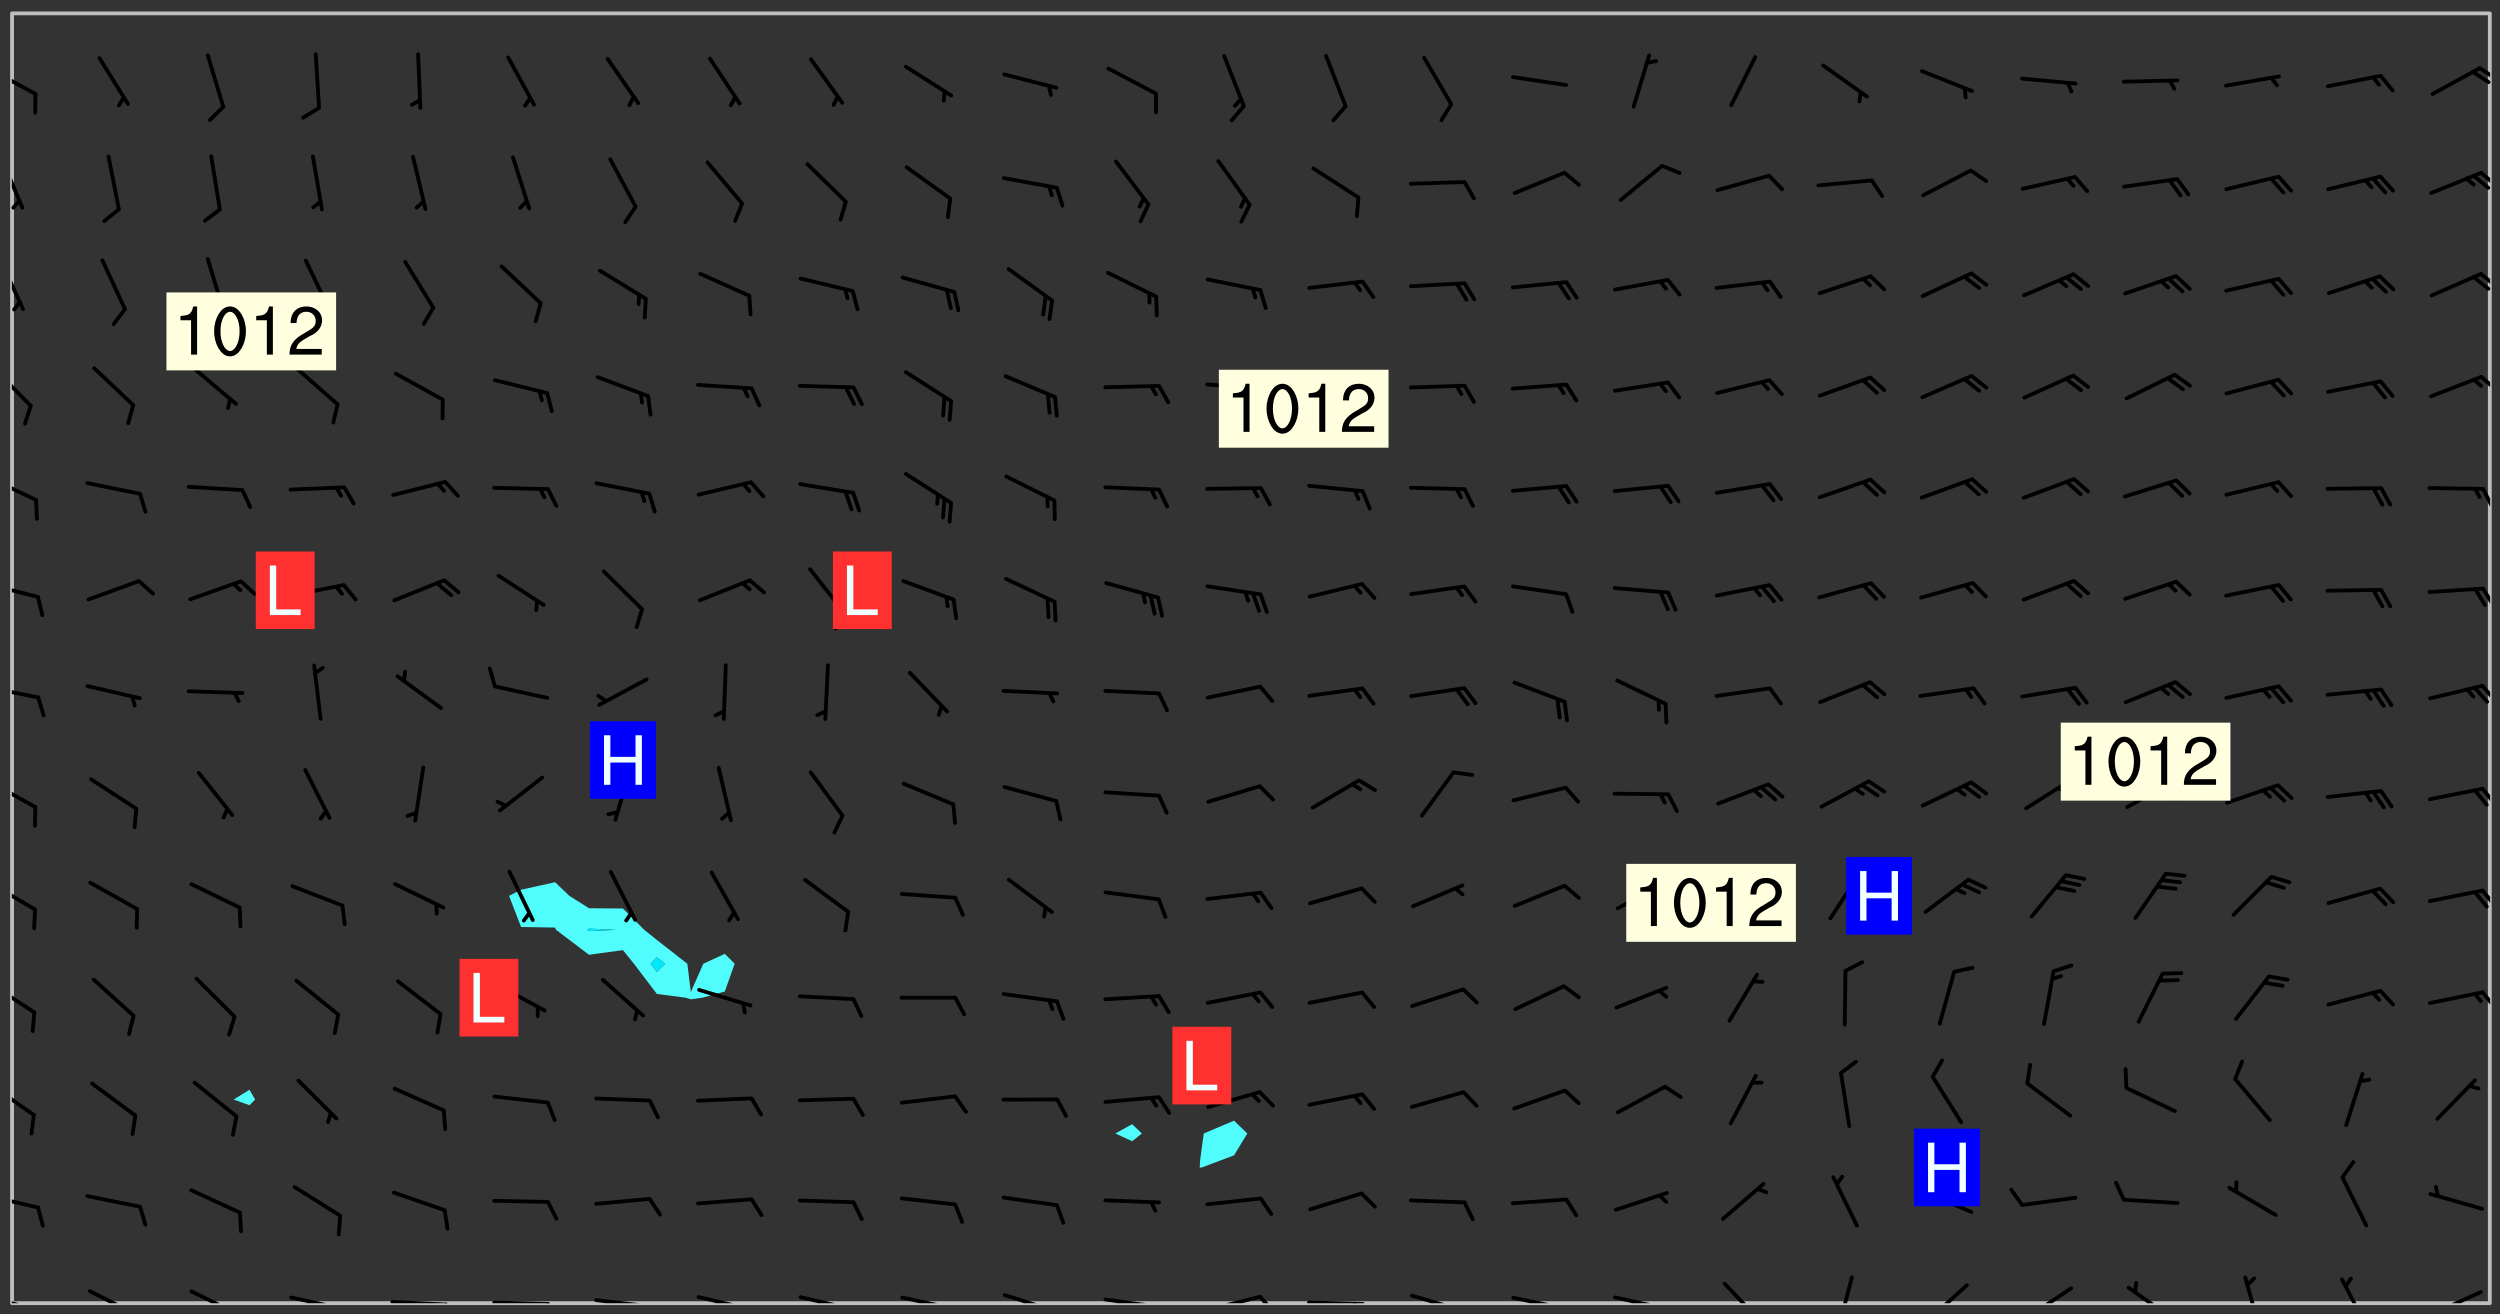 <svg xmlns="http://www.w3.org/2000/svg" role="img" xmlns:xlink="http://www.w3.org/1999/xlink" viewBox="142.45 309.95 326.84 171.84"><rect x="142.45" y="309.95" width="326.84" height="171.84" fill="#333333" stroke="none"/><defs><clipPath id="clip2"><path d="M 144 311.672 L 145 311.672 L 145 480.328 L 144 480.328 Z M 144 311.672"/></clipPath><clipPath id="clip3"><path d="M 144 311.672 L 468 311.672 L 468 480.328 L 144 480.328 Z M 144 311.672"/></clipPath><clipPath id="clip4"><path d="M 467 311.672 L 468 311.672 L 468 480.328 L 467 480.328 Z M 467 311.672"/></clipPath><clipPath id="clip5"><path d="M 144 479 L 148 479 L 148 480.328 L 144 480.328 Z M 144 479"/></clipPath><clipPath id="clip6"><path d="M 153 478 L 161 478 L 161 480.328 L 153 480.328 Z M 153 478"/></clipPath><clipPath id="clip7"><path d="M 167 478 L 175 478 L 175 480.328 L 167 480.328 Z M 167 478"/></clipPath><clipPath id="clip8"><path d="M 180 479 L 188 479 L 188 480.328 L 180 480.328 Z M 180 479"/></clipPath><clipPath id="clip9"><path d="M 187 480 L 189 480 L 189 480.328 L 187 480.328 Z M 187 480"/></clipPath><clipPath id="clip10"><path d="M 193 479 L 202 479 L 202 480.328 L 193 480.328 Z M 193 479"/></clipPath><clipPath id="clip11"><path d="M 200 480 L 203 480 L 203 480.328 L 200 480.328 Z M 200 480"/></clipPath><clipPath id="clip12"><path d="M 206 479 L 215 479 L 215 480.328 L 206 480.328 Z M 206 479"/></clipPath><clipPath id="clip13"><path d="M 213 480 L 216 480 L 216 480.328 L 213 480.328 Z M 213 480"/></clipPath><clipPath id="clip14"><path d="M 220 479 L 228 479 L 228 480.328 L 220 480.328 Z M 220 479"/></clipPath><clipPath id="clip15"><path d="M 227 480 L 229 480 L 229 480.328 L 227 480.328 Z M 227 480"/></clipPath><clipPath id="clip16"><path d="M 233 479 L 241 479 L 241 480.328 L 233 480.328 Z M 233 479"/></clipPath><clipPath id="clip17"><path d="M 240 480 L 242 480 L 242 480.328 L 240 480.328 Z M 240 480"/></clipPath><clipPath id="clip18"><path d="M 246 479 L 255 479 L 255 480.328 L 246 480.328 Z M 246 479"/></clipPath><clipPath id="clip19"><path d="M 252 480 L 254 480 L 254 480.328 L 252 480.328 Z M 252 480"/></clipPath><clipPath id="clip20"><path d="M 260 479 L 268 479 L 268 480.328 L 260 480.328 Z M 260 479"/></clipPath><clipPath id="clip21"><path d="M 267 480 L 269 480 L 269 480.328 L 267 480.328 Z M 267 480"/></clipPath><clipPath id="clip22"><path d="M 273 479 L 281 479 L 281 480.328 L 273 480.328 Z M 273 479"/></clipPath><clipPath id="clip23"><path d="M 279 480 L 280 480 L 280 480.328 L 279 480.328 Z M 279 480"/></clipPath><clipPath id="clip24"><path d="M 286 479 L 295 479 L 295 480.328 L 286 480.328 Z M 286 479"/></clipPath><clipPath id="clip25"><path d="M 292 480 L 294 480 L 294 480.328 L 292 480.328 Z M 292 480"/></clipPath><clipPath id="clip26"><path d="M 300 479 L 308 479 L 308 480.328 L 300 480.328 Z M 300 479"/></clipPath><clipPath id="clip27"><path d="M 306 479 L 310 479 L 310 480.328 L 306 480.328 Z M 306 479"/></clipPath><clipPath id="clip28"><path d="M 313 479 L 321 479 L 321 480.328 L 313 480.328 Z M 313 479"/></clipPath><clipPath id="clip29"><path d="M 319 480 L 321 480 L 321 480.328 L 319 480.328 Z M 319 480"/></clipPath><clipPath id="clip30"><path d="M 326 479 L 335 479 L 335 480.328 L 326 480.328 Z M 326 479"/></clipPath><clipPath id="clip31"><path d="M 332 480 L 334 480 L 334 480.328 L 332 480.328 Z M 332 480"/></clipPath><clipPath id="clip32"><path d="M 340 479 L 348 479 L 348 480.328 L 340 480.328 Z M 340 479"/></clipPath><clipPath id="clip33"><path d="M 345 480 L 347 480 L 347 480.328 L 345 480.328 Z M 345 480"/></clipPath><clipPath id="clip34"><path d="M 353 479 L 361 479 L 361 480.328 L 353 480.328 Z M 353 479"/></clipPath><clipPath id="clip35"><path d="M 359 480 L 361 480 L 361 480.328 L 359 480.328 Z M 359 480"/></clipPath><clipPath id="clip36"><path d="M 367 477 L 374 477 L 374 480.328 L 367 480.328 Z M 367 477"/></clipPath><clipPath id="clip37"><path d="M 382 476 L 385 476 L 385 480.328 L 382 480.328 Z M 382 476"/></clipPath><clipPath id="clip38"><path d="M 394 477 L 400 477 L 400 480.328 L 394 480.328 Z M 394 477"/></clipPath><clipPath id="clip39"><path d="M 407 478 L 414 478 L 414 480.328 L 407 480.328 Z M 407 478"/></clipPath><clipPath id="clip40"><path d="M 406 480 L 409 480 L 409 480.328 L 406 480.328 Z M 406 480"/></clipPath><clipPath id="clip41"><path d="M 420 478 L 427 478 L 427 480.328 L 420 480.328 Z M 420 478"/></clipPath><clipPath id="clip42"><path d="M 435 476 L 439 476 L 439 480.328 L 435 480.328 Z M 435 476"/></clipPath><clipPath id="clip43"><path d="M 448 476 L 453 476 L 453 480.328 L 448 480.328 Z M 448 476"/></clipPath><clipPath id="clip44"><path d="M 460 478 L 468 478 L 468 480.328 L 460 480.328 Z M 460 478"/></clipPath><clipPath id="clip45"><path d="M 460 480 L 462 480 L 462 480.328 L 460 480.328 Z M 460 480"/></clipPath><clipPath id="clip46"><path d="M 144 465 L 148 465 L 148 469 L 144 469 Z M 144 465"/></clipPath><clipPath id="clip47"><path d="M 144 451 L 148 451 L 148 456 L 144 456 Z M 144 451"/></clipPath><clipPath id="clip48"><path d="M 144 438 L 148 438 L 148 443 L 144 443 Z M 144 438"/></clipPath><clipPath id="clip49"><path d="M 466 439 L 468 439 L 468 442 L 466 442 Z M 466 439"/></clipPath><clipPath id="clip50"><path d="M 144 425 L 148 425 L 148 430 L 144 430 Z M 144 425"/></clipPath><clipPath id="clip51"><path d="M 466 426 L 468 426 L 468 429 L 466 429 Z M 466 426"/></clipPath><clipPath id="clip52"><path d="M 144 411 L 148 411 L 148 416 L 144 416 Z M 144 411"/></clipPath><clipPath id="clip53"><path d="M 466 412 L 468 412 L 468 416 L 466 416 Z M 466 412"/></clipPath><clipPath id="clip54"><path d="M 144 399 L 148 399 L 148 402 L 144 402 Z M 144 399"/></clipPath><clipPath id="clip55"><path d="M 466 399 L 468 399 L 468 402 L 466 402 Z M 466 399"/></clipPath><clipPath id="clip56"><path d="M 144 386 L 148 386 L 148 389 L 144 389 Z M 144 386"/></clipPath><clipPath id="clip57"><path d="M 466 386 L 468 386 L 468 390 L 466 390 Z M 466 386"/></clipPath><clipPath id="clip58"><path d="M 144 372 L 148 372 L 148 376 L 144 376 Z M 144 372"/></clipPath><clipPath id="clip59"><path d="M 466 373 L 468 373 L 468 377 L 466 377 Z M 466 373"/></clipPath><clipPath id="clip60"><path d="M 144 357 L 147 357 L 147 364 L 144 364 Z M 144 357"/></clipPath><clipPath id="clip61"><path d="M 466 358 L 468 358 L 468 362 L 466 362 Z M 466 358"/></clipPath><clipPath id="clip62"><path d="M 144 343 L 146 343 L 146 351 L 144 351 Z M 144 343"/></clipPath><clipPath id="clip63"><path d="M 466 345 L 468 345 L 468 348 L 466 348 Z M 466 345"/></clipPath><clipPath id="clip64"><path d="M 465 345 L 468 345 L 468 348 L 465 348 Z M 465 345"/></clipPath><clipPath id="clip65"><path d="M 144 330 L 146 330 L 146 338 L 144 338 Z M 144 330"/></clipPath><clipPath id="clip66"><path d="M 144 335 L 146 335 L 146 338 L 144 338 Z M 144 335"/></clipPath><clipPath id="clip67"><path d="M 466 332 L 468 332 L 468 335 L 466 335 Z M 466 332"/></clipPath><clipPath id="clip68"><path d="M 144 318 L 148 318 L 148 323 L 144 323 Z M 144 318"/></clipPath><clipPath id="clip69"><path d="M 466 318 L 468 318 L 468 321 L 466 321 Z M 466 318"/></clipPath><clipPath id="clip70"><path d="M 465 319 L 468 319 L 468 321 L 465 321 Z M 465 319"/></clipPath><g id="surface409" clip-path="url(#clip1)"><path fill="#fff" fill-opacity="0" fill-rule="evenodd" d="M 0 0 L 1000 0 L 1000 1000 L 0 1000 Z M 0 0"/><path fill="#d3d3d3" fill-opacity="0" fill-rule="evenodd" d="M162.152 355.867L161.918 356.16 161.977 356.395 162.094 356.566 162.27 356.801 162.562 357.148 162.676 357.207 162.793 357.035 162.852 356.801 163.027 356.625 163.492 356.449 164.191 356.449 164.426 356.742 164.715 357.559 164.773 357.734 164.949 357.965 165.301 358.199 166 358.898 166.172 359.074 166.406 359.422 166.641 359.832 166.93 360.414 167.34 360.879 167.57 361.113 167.805 361.289 167.922 361.52 168.098 361.812 168.27 362.977 168.27 363.211 168.328 363.5 168.387 363.617 168.504 363.734 168.852 364.145 168.969 364.316 169.145 364.492 169.32 364.727 169.438 364.898 169.609 365.25 169.668 365.484 169.902 365.891 170.137 365.832 169.961 366.008 169.902 366.938 169.32 366.938 169.086 366.824 168.738 366.938 168.621 367.055 168.562 367.348 168.504 367.523 168.387 367.695 167.922 367.988 167.863 368.223 167.805 368.336 167.805 368.98 167.863 369.152 167.863 369.562 167.922 369.621 167.922 370.027 167.98 370.434 168.098 370.609 168.156 370.668 168.387 371.309 168.328 371.602 168.328 372.301 168.27 372.883 168.27 373.117 168.211 373.348 168.156 373.699 168.156 375.621 168.211 375.738 168.637 375.738 168.27 375.855 168.246 376.207 169.137 377.375 170.879 377.914 172.219 378.273 172.219 378.812 172.309 379.621 172.844 380.336 174.363 380.605 175.254 380.52 175.344 381.684 175.879 381.863 177.039 381.684 179.094 380.699 180.254 380.336 182.133 380.16 183.828 379.98 183.648 380.699 182.133 380.785 180.883 380.875 180.078 381.145 179.004 381.953 179.273 382.672 179.809 383.57 179.629 384.195 179.363 385.004 179.629 386.082 180.254 386.98 181.059 387.16 182.309 386.98 182.043 387.703 182.141 388.207 182.195 388.5 182.195 388.672 182.254 388.965 182.254 389.371 182.43 389.488 182.781 389.605 183.188 389.605 183.48 389.43 183.594 389.312 183.652 389.195 183.77 388.965 183.828 388.789 184.18 388.324 184.41 388.148 184.586 388.09 184.762 388.148 184.82 388.324 184.938 389.312 184.992 389.781 185.051 389.953 185.168 390.188 185.344 390.246 186.16 390.305 186.449 390.305 186.566 390.539 186.625 390.945 186.684 391.297 186.684 392.402 186.801 392.695 186.918 393.043 187.207 393.742 187.383 394.094 187.965 394.848 188.316 395.023 188.488 395.082 188.957 395.316 189.598 395.781 189.945 396.016 190.238 396.191 190.531 396.246 190.762 396.309 191.578 396.656 191.871 396.832 191.984 397.004 192.336 397.355 192.453 397.531 192.977 398.172 192.977 398.461 193.035 398.812 193.035 399.16 193.094 399.512 193.152 399.801 193.27 399.859 193.441 399.918 193.617 399.918 194.199 400.152 194.375 400.27 194.551 400.559 194.727 400.793 194.84 401.027 195.133 401.258 195.25 401.375 195.25 401.785 195.309 401.84 195.598 402.074 195.832 402.191 195.891 402.309 196.008 402.48 196.066 402.598 196.297 402.832 196.355 403.008 196.59 403.066 196.707 403.125 196.59 403.238 196.531 403.355 196.531 403.473 196.414 403.766 196.297 404.055 196.297 404.637 196.473 404.754 196.59 404.812 196.648 404.93 196.766 405.047 196.879 405.105 197.055 405.453 197.113 405.805 197.172 406.211 197.172 406.387 197.113 406.562 196.996 407.262 196.996 407.434 197.113 407.609 197.406 407.902 197.812 407.902 197.988 408.02 198.105 408.191 198.223 408.484 198.223 408.719 197.695 408.719 197.465 408.484 197.23 408.484 197.055 408.543 196.996 409.242 197.055 409.59 197.172 409.766 197.348 410.176 197.465 410.406 197.754 410.875 197.93 410.93 198.453 410.93 198.688 410.988 199.445 411.629 199.504 411.922 199.504 412.156 199.562 412.215 199.793 412.562 199.793 412.914 199.676 413.086 199.676 413.379 199.969 413.668 200.262 413.844 200.434 413.902 200.727 414.078 201.02 414.195 201.602 414.602 201.891 414.836 202.184 415.012 202.402 415.172 202.418 415.184 202.648 415.359 203.289 415.883 203.465 416.117 203.582 416.293 203.758 416.469 203.871 416.641 203.871 417.281 203.988 417.457 204.457 417.574 205.039 417.691 205.273 417.75 205.504 417.863 205.797 417.98 205.91 418.039 206.496 418.391 206.785 418.562 206.961 418.625 207.137 418.68 207.312 418.738 208.012 419.09 208.301 419.266 208.535 419.32 208.824 419.496 209.059 419.613 209.699 420.02 209.992 420.137 210.164 420.195 210.398 420.254 210.809 420.312 211.039 420.371 211.273 420.488 211.332 420.66 210.922 420.836 211.391 420.895 211.449 421.188 211.562 421.422 211.738 421.477 211.973 421.535 212.148 421.594 212.555 421.711 213.195 421.945 213.312 422.117 213.371 422.352 213.371 422.527 213.312 422.645 213.254 423.051 213.488 423.285 213.605 423.344 213.953 423.461 214.594 423.691 214.77 423.809 215.059 423.926 215.234 424.102 215.469 424.566 216.051 425.672 216.227 425.848 216.574 426.023 216.75 426.141 217.102 426.258 218.148 426.781 218.383 426.84 218.848 426.953 219.141 427.012 219.605 427.188 220.363 427.77 220.598 428.004 220.945 428.469 221.121 428.645 221.41 428.879 222.227 429.578 222.52 429.754 222.809 430.043 223.102 430.219 223.395 430.508 224.09 431.148 224.266 431.324 224.559 431.559 224.848 431.793 225.316 432.082 225.957 432.664 226.305 432.898 226.539 433.191 226.887 433.539 227.238 434.004 228.172 434.996 228.52 435.402 228.637 435.578 228.871 435.637 228.984 435.754 229.629 435.93 229.859 436.043 230.094 436.102 230.387 436.277 230.617 436.395 231.551 437.094 231.957 437.5 232.191 437.676 232.598 437.852 232.832 437.969 233.648 438.316 233.996 438.551 234.23 438.668 234.523 438.957 234.754 439.074 235.512 439.426 235.863 439.598 236.094 439.656 236.387 439.773 236.621 439.832 237.492 440.008 238.309 440.008 238.777 440.238 238.949 440.297 239.824 440.996 240.289 441.113 240.582 441.172 240.758 441.23 240.988 441.289 241.457 441.348 241.805 441.406 242.156 441.465 242.562 441.523 242.855 441.523 243.027 441.582 243.027 441.812 243.203 441.988 243.496 441.988 243.844 442.047 244.195 442.105 244.895 442.223 245.535 442.223 246 441.988 246.293 441.812 246.465 441.695 246.875 441.523 247.164 441.348 248.098 440.883 248.566 440.59 249.09 440.297 249.555 440.125 250.02 439.949 251.07 439.484 251.359 439.367 251.77 439.25 252.059 439.133 252.586 438.957 254.102 438.258 254.684 437.91 254.973 437.852 255.266 437.793 255.613 437.676 256.488 437.445 256.84 437.328 256.953 437.328 257.188 437.27 258.062 437.035 258.297 436.977 259.109 436.977 259.461 436.918 260.277 436.801 260.449 436.742 260.801 436.688 261.094 436.629 261.324 436.57 262.141 436.395 262.316 436.336 262.664 436.336 262.898 436.277 263.363 436.16 264.121 435.988 264.355 435.93 264.703 435.93 265.113 435.812 265.402 435.754 266.688 435.695 266.977 435.695 267.387 435.637 267.617 435.578 267.793 435.578 268.668 435.461 269.074 435.461 269.484 435.344 269.832 435.344 270.184 435.23 271.055 435.172 272.805 435.172 273.852 435.461 274.262 435.578 274.551 435.695 274.902 435.812 275.191 435.93 276.242 436.102 276.531 436.16 276.824 436.16 277.117 436.219 277.289 436.277 277.699 436.336 277.871 436.395 277.988 436.453 278.105 436.453 278.223 436.512 278.574 436.57 278.688 436.57 279.098 436.637 281.02 437.031 282.945 437.426 284.465 437.875 286.16 438.594 288.305 439.398 289.91 438.68 291.34 437.875 292.5 436.797 293.75 436.348 296.785 435.629 298.66 435.27 300.805 433.922 303.039 432.668 305.539 431.41 307.234 430.961 309.02 430.781 310.18 430.512 310.805 431.051 312.145 430.781 312.859 429.793 313.844 428.449 314.289 428.27 315.094 427.91 316.969 427.371 318.754 426.922 320.004 426.652 321.164 426.562 322.863 426.473 324.824 426.203 326.074 426.113 326.613 426.113 327.238 426.023 328.129 426.023 330.273 425.844 332.684 425.664 335.273 425.574 336.969 425.754 338.578 425.844 340.008 426.203 341.168 426.922 343.043 427.91 344.203 429.438 344.469 430.152 345.098 430.242 345.453 431.141 345.988 431.68 346.523 433.207 347.598 433.566 348.133 433.566 347.328 434.102 347.418 435.809 348.133 438.504 349.023 439.309 349.918 440.297 350.633 441.555 352.418 442.094 353.938 441.914 354.293 443.258 355.902 442.453 356.883 441.914 357.152 442.184 357.469 441.969 357.688 441.824 358.488 442.273 358.938 441.914 359.293 441.914 359.828 441.645 360.367 440.926 360.902 440.656 361.527 439.668 362.688 440.117 363.527 440.488 364.922 441.105 366.617 440.926 368.223 440.926 370.008 441.016 370.188 439.309 370.723 437.965 371.527 438.234 372.02 439.082 372.422 439.488 372.332 440.027 372.332 440.387 373.047 440.836 373.758 440.566 375.188 440.566 375.547 441.555 375.992 442.812 376.707 444.156 377.957 444.785 379.652 445.414 380.367 445.234 380.547 444.695 381.527 444.605 381.977 444.965 382.062 446.223 381.797 446.852 381.262 447.031 381.262 447.57 381.977 448.555 382.242 449.094 383.227 450.082 384.027 451.16 383.762 451.52 383.672 452.418 383.047 454.75 382.691 456.816 382.602 458.609 382.422 459.328 382.332 459.867 382.332 461.305 381.352 463.188 380.992 464.895 380.457 465.793 379.652 466.961 379.387 467.5 381.441 468.754 381.527 469.113 381.172 469.652 381.082 469.473 381.082 470.281 381.172 471.719 380.727 472.434 379.652 472.527 379.387 473.242 379.922 474.141 380.727 474.859 381.887 475.668 383.227 475.938 383.672 476.297 383.316 476.746 381.527 476.656 380.277 476.207 379.562 475.488 378.938 475.398 378.762 478.988 378.574 480.297 467.934 480.297 467.934 311.703 412.664 311.703 412.664 360.785 413.426 360.91 416.715 361.453 418.738 364.289 418.738 367.043 421.09 367.375 423.438 367.707 427.488 367.707 426.109 371.867 424.086 372.574 422.062 373.277 421.52 373.621 418.926 375.238 418.738 375.355 416.715 373.277 415.984 370.535 413.312 368.457 411.938 364.957 411.871 364.875 409.914 362.203 412.664 360.785 412.664 311.703 294.422 311.703 294.422 403.117 294.539 403.148 294.672 403.16 294.746 403.234 294.852 403.281 294.941 403.34 295.027 403.398 295.117 403.457 295.414 403.754 295.473 403.844 295.504 403.961 295.531 404.078 295.547 404.215 295.516 404.332 295.457 404.422 295.398 404.508 295.355 404.613 295.309 404.715 295.281 404.836 295.281 404.98 295.457 405.25 295.605 405.398 295.68 405.484 295.754 405.559 295.797 405.664 295.859 405.754 295.918 405.84 295.961 405.945 296.02 406.035 296.066 406.137 296.109 406.242 296.168 406.328 296.285 406.508 296.359 406.582 296.422 406.668 296.48 406.758 296.523 406.863 296.582 406.953 296.641 407.039 296.703 407.129 296.762 407.219 296.805 407.32 296.922 407.5 296.996 407.574 297.055 407.66 297.129 407.734 297.219 407.793 297.324 407.84 297.473 407.84 297.605 407.824 297.738 407.84 297.84 407.793 297.914 407.719 297.961 407.617 297.945 407.484 297.945 407.336 297.898 407.23 297.871 407.113 297.824 407.012 297.797 406.891 297.754 406.789 297.691 406.699 297.648 406.598 297.605 406.492 297.574 406.375 297.559 406.242 297.547 406.105 297.633 406.047 297.691 405.961 297.812 405.93 297.855 406.035 297.871 406.168 297.871 406.285 297.93 406.387 297.988 406.477 298.078 406.535 298.227 406.684 298.285 406.773 298.328 406.879 298.316 406.98 298.402 407.039 298.508 407.086 298.594 407.145 298.684 407.203 298.758 407.277 298.641 407.305 298.535 407.352 298.449 407.41 298.375 407.484 298.316 407.574 298.254 407.66 298.227 407.781 298.18 407.883 298.137 407.988 298.105 408.105 298.094 408.238 298.078 408.371 298.078 408.52 298.105 408.637 298.152 408.742 298.195 408.844 298.254 408.934 298.328 409.008 298.418 409.066 298.492 409.141 298.582 409.199 298.641 409.289 298.684 409.395 298.73 409.496 298.848 409.527 298.98 409.543 299.129 409.543 299.246 409.512 299.352 409.555 299.395 409.66 299.441 409.762 299.469 409.883 299.5 410 299.527 410.117 299.559 410.238 299.586 410.355 299.691 410.398 299.793 410.445 299.926 410.43 300.074 410.578 300.137 410.664 300.211 410.738 300.281 410.812 300.371 410.875 300.477 410.918 300.578 410.961 300.695 410.992 300.832 411.008 300.949 410.977 301.023 410.902 301.051 410.785 301.039 410.652 301.008 410.531 300.98 410.414 301.023 410.309 301.141 410.309 301.23 410.371 301.348 410.398 301.496 410.398 301.629 410.414 301.777 410.414 301.91 410.43 302.043 410.414 302.191 410.414 302.324 410.398 302.457 410.387 302.594 410.398 302.711 410.371 302.844 410.355 303.035 410.297 302.977 410.473 302.961 410.605 302.934 410.727 302.918 410.859 302.859 410.945 302.727 410.961 302.621 411.008 302.516 411.051 302.398 411.082 302.281 411.109 302.016 411.141 301.867 411.141 301.734 411.156 301.66 411.23 301.719 411.316 301.867 411.465 301.984 411.645 302.059 411.715 302.148 411.777 302.238 411.836 302.324 411.895 302.414 411.953 302.516 411.996 302.621 412.059 302.727 412.102 302.812 412.16 302.918 412.207 303.02 412.25 303.199 412.367 303.258 412.457 303.215 412.559 303.168 412.664 303.184 412.797 303.406 413.02 303.465 413.109 303.508 413.211 303.539 413.332 303.582 413.434 303.598 413.566 303.629 413.684 303.641 413.82 303.672 413.938 303.82 414.086 303.922 414.129 304.027 414.172 304.145 414.203 304.277 414.219 304.414 414.234 304.531 414.234 304.648 414.203 304.738 414.145 304.781 414.039 304.828 413.938 304.871 413.832 304.902 413.715 304.914 413.582 304.914 413.434 304.902 413.301 304.887 413.168 304.855 413.051 304.812 412.945 304.766 412.84 304.723 412.738 304.68 412.633 304.664 412.5 304.68 412.367 304.707 412.25 304.738 412.133 304.766 412.012 304.812 411.91 304.902 411.852 304.988 411.789 305.062 411.715 305.152 411.656 305.375 411.434 305.434 411.348 305.508 411.273 305.625 411.094 305.684 411.008 305.684 410.859 305.609 410.785 305.508 410.738 305.402 410.695 305.301 410.652 305.242 410.562 305.195 410.457 305.168 410.34 305.258 410.281 305.375 410.25 305.477 410.207 305.656 410.09 305.805 409.941 305.816 409.809 305.805 409.703 305.715 409.645 305.582 409.66 305.434 409.66 305.301 409.676 305.168 409.66 305.047 409.629 304.961 409.57 304.887 409.496 304.828 409.406 304.766 409.32 304.648 409.141 304.59 409.055 304.621 408.934 304.707 408.875 304.828 408.844 304.887 408.758 304.887 408.637 304.855 408.52 304.797 408.43 304.738 408.344 304.691 408.238 304.664 408.121 304.648 407.988 304.707 407.898 304.781 407.824 304.871 407.766 304.988 407.586 305.062 407.512 305.121 407.426 305.27 407.277 305.391 407.246 305.523 407.23 305.656 407.246 305.73 407.32 305.773 407.426 305.789 407.559 305.758 407.676 305.641 407.707 305.508 407.719 305.359 407.867 305.316 407.973 305.27 408.074 305.242 408.195 305.211 408.312 305.211 408.461 305.242 408.578 305.285 408.684 305.344 408.773 305.418 408.844 305.492 408.918 305.609 408.949 305.73 408.977 305.848 408.949 305.98 408.934 306.098 408.934 306.188 408.992 306.262 409.066 306.309 409.172 306.367 409.258 306.469 409.305 306.602 409.32 306.707 409.363 306.793 409.422 306.781 409.527 306.707 409.602 306.527 409.719 306.469 409.809 306.379 409.867 306.309 409.941 306.234 410.016 306.172 410.105 306.145 410.223 306.129 410.355 306.145 410.488 306.129 410.621 306.129 410.77 306.145 410.902 306.172 411.02 306.203 411.141 306.277 411.215 306.367 411.273 306.453 411.332 306.543 411.391 306.66 411.422 306.66 411.508 306.559 411.555 306.469 411.613 306.203 411.645 306.086 411.672 305.938 411.672 305.832 411.715 305.73 411.762 305.672 411.852 305.609 412.086 305.598 412.219 305.566 412.34 305.551 412.473 305.551 412.766 305.539 412.898 305.551 413.035 305.566 413.168 305.699 413.184 305.832 413.195 305.953 413.227 306.039 413.285 306.113 413.359 306.16 413.465 306.203 413.566 306.219 413.699 306.219 414.145 306.203 414.277 306.203 414.723 306.234 414.988 306.262 415.105 306.277 415.238 306.309 415.355 306.395 415.566 306.426 415.832 306.426 415.98 306.395 416.098 306.367 416.215 306.336 416.336 306.309 416.453 306.277 416.57 306.246 416.691 306.234 416.824 306.219 416.957 306.309 417.016 306.426 416.984 306.527 417 306.574 417.105 306.543 417.371 306.543 417.812 306.5 417.918 306.453 418.023 306.41 418.125 306.367 418.23 306.309 418.316 306.277 418.438 306.234 418.555 306.203 418.672 306.188 418.805 306.203 418.938 306.262 419.027 306.367 419.074 306.453 419.133 306.512 419.219 306.5 419.355 306.469 419.473 306.426 419.574 306.426 420.02 306.41 420.152 306.41 420.301 306.379 420.418 306.336 420.523 306.309 420.641 306.262 420.746 306.219 420.848 306.188 420.969 306.16 421.086 306.129 421.219 306.098 421.336 306.07 421.453 306.027 421.559 305.996 421.676 305.965 421.797 305.953 421.93 305.938 422.062 305.938 422.359 305.965 422.477 305.965 422.625 306.012 423.023 306.039 423.141 306.098 423.23 306.219 423.262 306.367 423.262 306.5 423.246 306.559 423.336 306.559 423.453 306.5 423.543 306.41 423.602 306.309 423.645 306.203 423.691 306.113 423.75 306.027 423.809 305.891 423.824 305.773 423.793 305.641 423.777 305.539 423.824 305.477 423.91 305.465 424.047 305.449 424.18 305.418 424.297 305.391 424.414 305.375 424.547 305.344 424.668 305.344 424.965 305.359 425.098 305.391 425.215 305.391 425.363 305.402 425.496 305.402 425.645 305.375 425.762 305.328 425.863 305.301 425.984 305.27 426.102 305.211 426.191 305.137 426.266 305.035 426.309 304.93 426.355 304.812 426.383 304.691 426.414 304.59 426.367 304.648 426.281 304.754 426.234 304.781 426.117 304.812 426 304.84 425.879 304.871 425.762 304.871 425.613 304.887 425.48 304.855 425.363 304.812 425.258 304.707 425.273 304.633 425.348 304.531 425.391 304.441 425.453 304.367 425.527 304.324 425.629 304.309 425.762 304.277 425.879 304.25 426 304.219 426.117 304.191 426.234 304.16 426.355 304.133 426.473 304.102 426.59 304.059 426.695 303.969 426.754 303.879 426.754 303.762 426.723 303.73 426.637 303.746 426.5 303.715 426.383 303.715 426.234 303.703 426.102 303.703 425.953 303.641 425.719 303.613 425.598 303.57 425.496 303.523 425.391 303.465 425.305 303.406 425.215 303.363 425.109 303.301 425.023 303.152 424.875 303.082 424.801 302.977 424.754 302.871 424.711 302.77 424.668 302.473 424.371 302.383 424.297 302.297 424.238 302.191 424.195 302.102 424.133 302.016 424.074 301.91 424.031 301.82 423.973 301.734 423.91 301.66 423.84 301.555 423.793 301.469 423.734 301.363 423.691 301.273 423.629 301.172 423.586 301.066 423.543 300.98 423.484 300.875 423.438 300.77 423.395 300.668 423.348 300.578 423.289 300.477 423.246 300.371 423.203 300.281 423.141 300.164 423.113 300.031 423.098 299.898 423.113 299.75 423.113 299.617 423.129 299.5 423.098 299.41 423.039 299.336 422.965 299.246 422.906 299.145 422.859 298.996 422.859 298.875 422.832 298.773 422.789 298.699 422.715 298.582 422.535 298.492 422.477 298.391 422.434 298.301 422.371 298.195 422.328 298.105 422.27 298.02 422.211 297.914 422.164 297.855 422.078 297.797 421.988 297.754 421.883 297.707 421.781 297.633 421.707 297.547 421.648 297.473 421.574 297.383 421.516 297.16 421.293 297.117 421.188 297.086 420.922 297.191 420.879 297.336 420.879 297.441 420.922 297.516 420.996 297.605 421.055 297.691 421.113 297.797 421.16 297.887 421.219 298.035 421.367 298.105 421.441 298.254 421.59 298.316 421.676 298.391 421.75 298.477 421.809 298.551 421.883 298.641 421.945 298.73 422.004 298.816 422.062 299.086 422.238 299.188 422.285 299.293 422.328 299.395 422.371 299.441 422.297 299.5 422.211 299.574 422.137 299.645 422.062 299.75 422.105 299.824 422.18 299.883 422.27 299.926 422.371 299.973 422.477 300.016 422.582 300.137 422.609 300.254 422.582 300.328 422.492 300.371 422.387 300.43 422.297 300.504 422.223 300.609 422.18 300.727 422.152 300.859 422.164 300.949 422.223 301.098 422.371 301.156 422.461 301.199 422.566 301.246 422.668 301.289 422.773 301.332 422.875 301.438 422.922 301.543 422.965 301.676 422.98 301.762 422.922 301.82 422.832 301.895 422.758 302 422.715 302.117 422.742 302.223 422.789 302.324 422.832 302.43 422.875 302.531 422.922 302.711 423.039 302.711 423.156 302.695 423.289 302.711 423.422 302.727 423.559 302.785 423.645 302.887 423.691 303.008 423.719 303.125 423.75 303.273 423.75 303.391 423.719 303.449 423.629 303.629 423.512 303.688 423.422 303.762 423.348 303.82 423.262 303.938 423.082 304.117 422.965 304.234 422.996 304.324 423.055 304.367 423.129 304.352 423.262 304.352 423.379 304.441 423.438 304.59 423.438 304.723 423.422 304.855 423.41 305.121 423.379 305.227 423.336 305.344 423.305 305.465 423.277 305.539 423.203 305.609 423.129 305.672 423.039 305.656 422.934 305.609 422.832 305.508 422.789 305.402 422.773 305.285 422.801 305.02 422.832 304.871 422.832 304.797 422.758 304.707 422.699 304.59 422.668 304.473 422.641 304.34 422.625 304.191 422.625 304.059 422.641 303.762 422.641 303.656 422.594 303.508 422.445 303.465 422.344 303.406 422.254 303.629 422.031 303.715 421.973 303.82 421.93 303.938 421.898 304.07 421.883 304.203 421.898 304.34 421.914 304.441 421.957 304.574 421.945 304.664 421.883 304.766 421.84 304.828 421.75 304.781 421.648 304.691 421.59 304.574 421.559 304.473 421.516 304.414 421.426 304.352 421.336 304.352 421.219 304.367 421.086 304.473 421.039 304.547 420.969 304.547 420.848 304.457 420.789 304.426 420.672 304.516 420.613 304.59 420.539 304.633 420.434 304.691 420.344 304.738 420.242 304.754 420.109 304.754 419.961 304.707 419.855 304.664 419.754 304.574 419.695 304.441 419.68 304.34 419.637 304.203 419.621 304.086 419.59 303.641 419.59 303.508 419.574 303.375 419.562 303.242 419.547 303.125 419.516 302.977 419.516 302.844 419.5 302.711 419.488 302.445 419.457 302.324 419.414 302.238 419.355 302.164 419.281 302.164 419.133 302.176 419 302.281 418.953 302.383 418.91 302.516 418.895 302.668 418.895 302.801 418.879 303.094 418.879 303.215 418.91 303.316 418.953 303.406 419.012 303.641 419.074 303.762 419.027 303.852 418.969 303.953 418.926 304.086 418.91 304.191 418.953 304.293 419 304.426 419.012 304.547 418.984 304.691 418.984 304.812 418.953 304.93 418.926 305.035 418.879 305.109 418.805 305.195 418.746 305.344 418.598 305.402 418.512 305.449 418.406 305.477 418.289 305.492 418.184 305.391 418.141 305.301 418.082 305.184 418.051 305.078 418.008 304.988 417.945 304.914 417.859 304.84 417.785 304.738 417.742 304.633 417.695 304.531 417.652 304.473 417.562 304.426 417.461 304.34 417.25 304.277 417.164 304.219 417.074 304.145 417 304.059 416.941 303.789 416.941 303.672 416.973 303.582 417.031 303.48 417.074 303.348 417.09 303.242 417.074 303.215 416.957 303.152 416.867 303.035 416.836 302.934 416.793 302.785 416.645 302.754 416.527 302.738 416.422 302.812 416.348 302.992 416.23 303.109 416.203 303.227 416.172 303.363 416.188 303.465 416.23 303.57 416.273 303.672 416.32 303.777 416.363 303.895 416.395 304.027 416.41 304.145 416.438 304.277 416.453 304.383 416.438 304.473 416.379 304.398 416.305 304.293 416.262 304.219 416.188 304.145 416.098 303.996 415.949 303.91 415.891 303.82 415.832 303.746 415.758 303.656 415.699 303.555 415.652 303.434 415.625 303.332 415.578 303.227 415.535 303.109 415.504 303.008 415.461 302.887 415.43 302.738 415.43 302.621 415.461 302.516 415.504 302.43 415.566 302.25 415.684 302.164 415.742 302.074 415.801 301.969 415.848 301.883 415.906 301.777 415.949 301.676 415.992 301.57 416.039 301.496 416.113 301.438 416.203 301.379 416.289 301.332 416.395 301.273 416.48 301.199 416.555 301.066 416.543 300.949 416.512 300.832 416.512 300.758 416.586 300.668 416.645 300.594 416.719 300.504 416.777 300.418 416.836 300.312 416.883 300.211 416.926 300.074 416.941 299.973 416.898 299.824 416.75 299.719 416.703 299.633 416.703 299.527 416.75 299.426 416.793 299.305 416.824 299.188 416.793 299.113 416.719 299.113 416.602 299.145 416.48 299.219 416.41 299.277 416.32 299.352 416.246 299.469 416.215 299.574 416.172 299.867 416.172 300 416.156 300.137 416.141 300.238 416.098 300.328 416.039 300.43 415.992 300.52 415.934 300.652 415.922 300.742 415.98 300.875 415.992 300.965 415.934 301.051 415.875 301.156 415.832 301.246 415.773 301.332 415.711 301.422 415.652 301.57 415.504 301.629 415.418 301.688 415.328 301.793 415.285 301.926 415.27 302.043 415.297 302.164 415.328 302.223 415.27 302.281 415.18 302.312 414.914 302.34 414.797 302.445 414.809 302.578 414.824 302.68 414.781 302.77 414.723 302.828 414.633 302.902 414.559 302.961 414.469 303.008 414.367 303.02 414.234 303.008 414.102 302.961 413.996 302.812 413.848 302.754 413.758 302.695 413.672 302.652 413.566 302.652 413.121 302.668 412.988 302.668 412.84 302.68 412.707 302.621 412.648 302.531 412.707 302.43 412.664 302.25 412.547 302.164 412.488 302.102 412.398 302.043 412.309 301.969 412.234 301.883 412.176 301.762 412.207 301.66 412.219 301.555 412.266 301.469 412.324 301.363 412.367 301.215 412.516 301.125 412.574 301.039 412.633 300.949 412.695 300.844 412.738 300.711 412.754 300.711 412.633 300.816 412.59 300.934 412.559 301.008 412.488 301.051 412.383 301.051 412.234 301.023 412.117 300.875 411.969 300.742 411.953 300.594 411.953 300.477 411.984 300.371 412.027 300.27 412.07 300.18 412.133 300.062 412.16 299.988 412.086 300 411.953 299.957 411.852 299.914 411.746 299.824 411.688 299.707 411.715 299.586 411.746 299.469 411.777 299.367 411.82 299.246 411.852 299.145 411.895 299.039 411.938 298.949 411.996 298.848 412.012 298.848 411.895 298.863 411.762 298.805 411.672 298.73 411.715 298.582 411.863 298.523 411.953 298.449 412.027 298.402 412.133 298.359 412.234 298.285 412.309 298.227 412.398 298.152 412.473 298.094 412.559 298.02 412.633 297.93 412.695 297.855 412.766 297.781 412.84 297.68 412.855 297.547 412.871 297.441 412.828 297.441 412.707 297.59 412.559 297.633 412.457 297.691 412.367 297.738 412.266 297.781 412.16 297.84 412.07 297.871 411.953 297.914 411.852 297.945 411.73 297.973 411.613 298.02 411.508 298.062 411.406 298.105 411.301 298.18 411.23 298.27 411.168 298.359 411.109 298.461 411.066 298.758 411.066 299.023 411.035 299.129 410.992 299.055 410.918 298.938 410.887 298.832 410.844 298.742 410.785 298.641 410.738 298.551 410.68 298.449 410.637 298.344 410.594 298.254 410.531 298.168 410.473 298.062 410.43 297.961 410.387 297.84 410.355 297.723 410.324 297.621 410.281 297.5 410.25 297.398 410.207 297.309 410.148 297.266 410.043 297.25 409.91 297.352 409.867 297.484 409.852 297.621 409.867 297.754 409.852 297.855 409.809 297.914 409.719 297.93 409.613 297.84 409.555 297.766 409.48 297.664 409.438 297.574 409.379 297.426 409.23 297.383 409.125 297.367 408.992 297.367 408.699 297.309 408.609 297.219 408.551 297.145 408.477 297.102 408.371 297.07 408.254 297.012 408.164 296.938 408.09 296.82 408.062 296.746 407.988 296.656 407.93 296.566 407.867 296.48 407.809 296.406 407.734 296.348 407.648 296.301 407.543 296.215 407.484 296.066 407.336 295.871 407.277 295.738 407.293 295.637 407.336 295.562 407.41 295.516 407.512 295.473 407.617 295.414 407.707 295.355 407.793 295.059 408.09 294.969 408.148 294.883 408.148 294.82 408.062 294.777 407.957 294.809 407.84 294.867 407.75 294.895 407.633 294.883 407.5 294.793 407.438 294.688 407.484 294.57 407.512 294.453 407.543 294.184 407.719 294.082 407.766 293.965 407.793 293.859 407.84 293.77 407.898 293.668 407.941 293.609 407.855 293.562 407.75 293.578 407.617 293.625 407.512 293.695 407.438 293.77 407.367 293.828 407.277 293.828 407.129 293.785 407.023 293.547 407.023 293.445 407.07 293.414 407.188 293.387 407.305 293.355 407.426 293.281 407.469 293.148 407.484 293.074 407.438 293.031 407.336 292.988 407.23 292.941 407.129 292.898 407.023 292.777 407.055 292.676 407.098 292.543 407.113 292.426 407.145 292.32 407.188 292.23 407.246 292.129 407.293 292.008 407.32 291.875 407.336 291.773 407.293 291.715 407.203 291.668 407.098 291.625 406.996 291.582 406.891 291.582 406.773 291.641 406.684 291.727 406.625 291.906 406.508 292.008 406.461 292.113 406.418 292.219 406.359 292.32 406.316 292.41 406.254 292.512 406.211 292.617 406.152 292.719 406.105 292.809 406.047 292.914 406.004 293.016 405.961 293.105 405.898 293.207 405.855 293.344 405.84 293.461 405.871 293.562 405.914 293.684 405.945 293.785 405.988 293.891 406.035 293.992 406.078 294.098 406.121 294.199 406.168 294.305 406.211 294.406 406.254 294.512 406.301 294.598 406.359 294.703 406.402 294.82 406.434 294.926 406.477 295.027 406.523 295.117 406.582 295.223 406.625 295.324 406.668 295.43 406.715 295.547 406.742 295.648 406.789 295.77 406.816 295.918 406.816 296.004 406.758 296.02 406.656 296.078 406.566 296.051 406.449 295.977 406.375 295.859 406.195 295.785 406.121 295.695 406.047 295.516 405.93 295.43 405.871 295.324 405.828 295.223 405.781 294.953 405.605 294.895 405.516 294.82 405.441 294.762 405.352 294.719 405.25 294.688 405.133 294.672 404.996 294.672 404.434 294.66 404.301 294.645 404.168 294.613 404.051 294.598 403.918 294.586 403.785 294.555 403.664 294.332 403.441 294.273 403.355 294.258 403.25 294.289 403.133 294.422 403.117 294.422 311.703 172.992 311.703 172.992 313.156 172.934 313.391 172.582 314.441 172.41 314.965 172.293 315.312 172.117 315.723 172 315.895 171.766 316.188 171.535 316.246 171.184 316.246 171.066 316.305 170.836 316.711 170.836 317.004 170.953 317.18 171.184 317.41 171.301 317.645 171.941 318.402 172.234 318.867 172.41 319.102 172.641 319.453 172.875 319.801 173.516 320.617 173.691 321.082 173.863 321.492 173.98 322.188 174.156 322.656 174.273 324.055 174.332 324.52 174.332 325.395 174.449 326.441 174.449 331.223 174.391 331.688 174.039 332.969 173.863 333.492 173.75 333.902 173.398 334.832 172.934 336 172.699 336.582 172.582 336.758 172.41 337.105 172.234 337.512 171.883 338.328 171.824 338.621 171.711 338.914 171.594 339.203 171.535 339.379 171.418 340.254 171.359 340.66 171.301 340.777 171.242 340.953 171.184 341.125 170.953 341.652 170.836 341.824 170.836 342.059 170.719 342.293 170.66 342.465 170.484 343.051 170.484 343.34 170.426 343.516 170.426 343.809 170.367 343.922 170.309 344.449 170.309 344.621 170.254 344.855 170.254 347.477 170.078 348.293 169.961 348.469 169.785 348.703 169.668 348.875 169.555 349.109 168.969 350.043 168.738 350.332 168.445 350.797 168.27 351.031 167.98 351.383 167.629 352.082 167.516 352.312 167.34 352.723 167.164 352.953 166.758 353.48 165.941 354.18 165.648 354.352 165.359 354.586 165.184 354.703 165.008 354.879 164.484 355.285 163.957 355.461 163.785 355.637 163.551 355.691 162.91 355.867 162.152 355.867M174.363 386.891L173.289 387.34 173.648 388.234 174.898 387.52 175.344 386.98 174.363 386.891"/><path fill="#d3d3d3" fill-opacity="0" fill-rule="evenodd" d="M201.508 416.598L200.613 416.598 201.062 417.227 202.043 417.586 202.848 417.496 203.293 416.508 203.117 416.598 202.402 416.242 201.508 416.598M356.129 475.668L356.07 475.145 356.07 474.852 356.184 474.559 356.242 474.328 356.711 473.859 356.824 473.859 356.941 473.746 357.059 473.688 357.234 473.688 357.469 473.629 357.816 473.629 358.051 473.688 358.168 473.746 358.398 473.918 358.457 474.094 358.574 474.676 358.574 474.969 358.457 475.145 358.285 475.434 358.109 475.609 357.582 476.133 357.352 476.367 357.234 476.426 357.059 476.426 356.941 476.367 356.535 476.074 356.359 475.957 356.242 475.898 356.184 475.785 356.129 475.668M362.77 464.711L362.711 464.539 362.711 463.43 362.77 463.258 362.945 463.199 363.117 463.141 363.293 463.141 363.527 463.082 363.645 463.141 363.703 463.84 363.645 464.012 363.527 464.188 363.41 464.246 363.176 464.77 363.062 464.828 362.828 464.828 362.77 464.711M372.383 450.32L372.266 450.145 372.266 449.445 372.559 448.57 372.676 448.398 372.852 448.047 372.965 447.816 373.082 447.523 373.434 446.766 373.551 446.535 373.723 446.301 373.898 446.301 374.016 446.242 374.656 446.242 374.773 446.301 375.008 446.535 375.18 446.648 375.531 446.941 375.648 447.059 375.762 447.234 375.762 447.348 375.879 447.406 375.996 447.523 375.996 448.223 375.938 448.398 375.938 448.629 375.879 448.805 375.531 449.855 375.414 450.086 375.297 450.32 375.18 450.379 374.949 450.613 374.309 450.902 373.434 450.902 373.023 450.785 372.383 450.32"/><path fill="none" stroke="#bebebe" stroke-linecap="round" stroke-linejoin="round" stroke-miterlimit="10" stroke-width=".5" d="M 431.957 354.305 L 108.027 354.305 L 108.027 185.68 L 431.957 185.68 L 431.957 354.305" transform="matrix(1 0 0 -1 36 666)"/><g clip-path="url(#clip2)"><path fill="#fff" fill-opacity="0" fill-rule="evenodd" d="M 144 475.891 L 144 480.328 L 144.004 480.328 L 144 480.328 L 144 311.672 L 144.004 311.672 L 144 311.672 L 144 475.891"/></g><g clip-path="url(#clip3)"><path fill="#fff" fill-opacity="0" fill-rule="evenodd" d="M 144.004 480.328 L 144.004 311.672 L 175.066 311.672 L 175.066 452.418 L 172.992 453.699 L 175.066 454.441 L 175.805 453.699 L 175.066 452.418 L 175.066 311.672 L 206.137 311.672 L 206.137 435.629 L 205.695 435.945 L 206.137 436.23 L 206.645 435.945 L 206.137 435.629 L 206.137 311.672 L 215.016 311.672 L 215.016 425.285 L 210.574 426.273 L 209 427.07 L 210.574 431.141 L 215.016 431.215 L 215.141 431.508 L 219.453 434.773 L 223.891 434.168 L 225.328 435.945 L 228.328 439.895 L 232.078 440.383 L 232.766 440.598 L 234.285 440.383 L 237.207 439.578 L 238.5 435.945 L 237.207 434.648 L 234.398 435.945 L 232.766 439.648 L 232.309 435.945 L 228.328 432.84 L 226.672 431.508 L 223.891 428.723 L 219.453 428.691 L 216.883 427.07 L 215.016 425.285 L 215.016 311.672 L 290.465 311.672 L 290.465 456.918 L 288.262 458.137 L 290.465 459.145 L 291.73 458.137 L 290.465 456.918 L 290.465 311.672 L 303.781 311.672 L 303.781 456.461 L 299.824 458.137 L 299.344 461.656 L 299.293 462.574 L 299.344 462.602 L 299.586 462.574 L 303.781 460.996 L 305.52 458.137 L 303.781 456.461 L 303.781 311.672 L 467.996 311.672 L 467.996 480.328 L 144.004 480.328"/></g><path fill="#50fcfc" fill-rule="evenodd" d="M175.066 454.441L172.992 453.699 175.066 452.418 175.805 453.699 175.066 454.441M206.137 436.23L205.695 435.945 206.137 435.629 206.645 435.945 206.137 436.23M210.574 431.141L209 427.07 210.574 426.273 215.016 425.285 216.883 427.07 219.453 428.691 219.453 431.359 219.227 431.508 219.453 431.68 223 431.508 219.453 431.359 219.453 428.691 223.891 428.723 226.672 431.508 228.328 432.84 228.328 435.102 227.516 435.945 228.328 437.02 229.41 435.945 228.328 435.102 228.328 432.84 232.309 435.945 232.766 439.648 234.398 435.945 237.207 434.648 238.5 435.945 237.207 439.578 234.285 440.383 232.766 440.598 232.078 440.383 228.328 439.895 225.328 435.945 223.891 434.168 219.453 434.773 215.141 431.508 215.016 431.215 210.574 431.141"/><path fill="#00e8fc" fill-rule="evenodd" d="M219.453 431.68L219.227 431.508 219.453 431.359 223 431.508 219.453 431.68M228.328 437.02L227.516 435.945 228.328 435.102 229.41 435.945 228.328 437.02"/><path fill="#50fcfc" fill-rule="evenodd" d="M290.465 459.145L288.262 458.137 290.465 456.918 291.73 458.137 290.465 459.145M299.344 462.602L299.293 462.574 299.344 461.656 299.824 458.137 303.781 456.461 305.52 458.137 303.781 460.996 299.586 462.574 299.344 462.602"/><g clip-path="url(#clip4)"><path fill="#fff" fill-opacity="0" fill-rule="evenodd" d="M 467.996 480.328 L 468 480.328 L 468 311.672 L 467.996 311.672 L 468 311.672 L 468 480.328 L 467.996 480.328"/></g><g clip-path="url(#clip5)"><path fill="none" stroke="#000" stroke-linecap="round" stroke-linejoin="round" stroke-miterlimit="10" stroke-width=".5" d="M 111.383 184.723 L 104.617 186.621" transform="matrix(1 0 0 -1 36 666)"/></g><g clip-path="url(#clip6)"><path fill="none" stroke="#000" stroke-linecap="round" stroke-linejoin="round" stroke-miterlimit="10" stroke-width=".5" d="M 124.453 184.09 L 118.18 187.254" transform="matrix(1 0 0 -1 36 666)"/></g><g clip-path="url(#clip7)"><path fill="none" stroke="#000" stroke-linecap="round" stroke-linejoin="round" stroke-miterlimit="10" stroke-width=".5" d="M 137.785 184.125 L 131.477 187.219" transform="matrix(1 0 0 -1 36 666)"/></g><g clip-path="url(#clip8)"><path fill="none" stroke="#000" stroke-linecap="round" stroke-linejoin="round" stroke-miterlimit="10" stroke-width=".5" d="M 151.379 184.926 L 144.512 186.418" transform="matrix(1 0 0 -1 36 666)"/></g><g clip-path="url(#clip9)"><path fill="none" stroke="#000" stroke-linecap="round" stroke-linejoin="round" stroke-miterlimit="10" stroke-width=".5" d="M 151.379 184.926 L 152.047 182.566" transform="matrix(1 0 0 -1 36 666)"/></g><g clip-path="url(#clip10)"><path fill="none" stroke="#000" stroke-linecap="round" stroke-linejoin="round" stroke-miterlimit="10" stroke-width=".5" d="M 164.77 185.5 L 157.75 185.84" transform="matrix(1 0 0 -1 36 666)"/></g><g clip-path="url(#clip11)"><path fill="none" stroke="#000" stroke-linecap="round" stroke-linejoin="round" stroke-miterlimit="10" stroke-width=".5" d="M 164.77 185.5 L 165.816 183.281" transform="matrix(1 0 0 -1 36 666)"/></g><g clip-path="url(#clip12)"><path fill="none" stroke="#000" stroke-linecap="round" stroke-linejoin="round" stroke-miterlimit="10" stroke-width=".5" d="M 178.086 185.582 L 171.062 185.758" transform="matrix(1 0 0 -1 36 666)"/></g><g clip-path="url(#clip13)"><path fill="none" stroke="#000" stroke-linecap="round" stroke-linejoin="round" stroke-miterlimit="10" stroke-width=".5" d="M 178.086 185.582 L 179.184 183.391" transform="matrix(1 0 0 -1 36 666)"/></g><g clip-path="url(#clip14)"><path fill="none" stroke="#000" stroke-linecap="round" stroke-linejoin="round" stroke-miterlimit="10" stroke-width=".5" d="M 191.383 185.27 L 184.398 186.074" transform="matrix(1 0 0 -1 36 666)"/></g><g clip-path="url(#clip15)"><path fill="none" stroke="#000" stroke-linecap="round" stroke-linejoin="round" stroke-miterlimit="10" stroke-width=".5" d="M 191.383 185.27 L 192.277 182.984" transform="matrix(1 0 0 -1 36 666)"/></g><g clip-path="url(#clip16)"><path fill="none" stroke="#000" stroke-linecap="round" stroke-linejoin="round" stroke-miterlimit="10" stroke-width=".5" d="M 204.625 184.863 L 197.785 186.48" transform="matrix(1 0 0 -1 36 666)"/></g><g clip-path="url(#clip17)"><path fill="none" stroke="#000" stroke-linecap="round" stroke-linejoin="round" stroke-miterlimit="10" stroke-width=".5" d="M 204.625 184.863 L 205.25 182.492" transform="matrix(1 0 0 -1 36 666)"/></g><g clip-path="url(#clip18)"><path fill="none" stroke="#000" stroke-linecap="round" stroke-linejoin="round" stroke-miterlimit="10" stroke-width=".5" d="M 217.945 184.879 L 211.098 186.465" transform="matrix(1 0 0 -1 36 666)"/></g><g clip-path="url(#clip19)"><path fill="none" stroke="#000" stroke-linecap="round" stroke-linejoin="round" stroke-miterlimit="10" stroke-width=".5" d="M 216.949 185.109 L 217.266 183.926" transform="matrix(1 0 0 -1 36 666)"/></g><g clip-path="url(#clip20)"><path fill="none" stroke="#000" stroke-linecap="round" stroke-linejoin="round" stroke-miterlimit="10" stroke-width=".5" d="M 231.27 184.93 L 224.402 186.41" transform="matrix(1 0 0 -1 36 666)"/></g><g clip-path="url(#clip21)"><path fill="none" stroke="#000" stroke-linecap="round" stroke-linejoin="round" stroke-miterlimit="10" stroke-width=".5" d="M 231.27 184.93 L 231.941 182.57" transform="matrix(1 0 0 -1 36 666)"/></g><g clip-path="url(#clip22)"><path fill="none" stroke="#000" stroke-linecap="round" stroke-linejoin="round" stroke-miterlimit="10" stroke-width=".5" d="M 244.5 184.605 L 237.801 186.738" transform="matrix(1 0 0 -1 36 666)"/></g><g clip-path="url(#clip23)"><path fill="none" stroke="#000" stroke-linecap="round" stroke-linejoin="round" stroke-miterlimit="10" stroke-width=".5" d="M 243.523 184.914 L 243.746 183.711" transform="matrix(1 0 0 -1 36 666)"/></g><g clip-path="url(#clip24)"><path fill="none" stroke="#000" stroke-linecap="round" stroke-linejoin="round" stroke-miterlimit="10" stroke-width=".5" d="M 257.945 185.188 L 250.984 186.156" transform="matrix(1 0 0 -1 36 666)"/></g><g clip-path="url(#clip25)"><path fill="none" stroke="#000" stroke-linecap="round" stroke-linejoin="round" stroke-miterlimit="10" stroke-width=".5" d="M 256.934 185.328 L 257.355 184.176" transform="matrix(1 0 0 -1 36 666)"/></g><g clip-path="url(#clip26)"><path fill="none" stroke="#000" stroke-linecap="round" stroke-linejoin="round" stroke-miterlimit="10" stroke-width=".5" d="M 271.191 186.516 L 264.371 184.824" transform="matrix(1 0 0 -1 36 666)"/></g><g clip-path="url(#clip27)"><path fill="none" stroke="#000" stroke-linecap="round" stroke-linejoin="round" stroke-miterlimit="10" stroke-width=".5" d="M 271.191 186.516 L 272.832 184.691" transform="matrix(1 0 0 -1 36 666)"/></g><g clip-path="url(#clip28)"><path fill="none" stroke="#000" stroke-linecap="round" stroke-linejoin="round" stroke-miterlimit="10" stroke-width=".5" d="M 284.609 185.578 L 277.582 185.766" transform="matrix(1 0 0 -1 36 666)"/></g><g clip-path="url(#clip29)"><path fill="none" stroke="#000" stroke-linecap="round" stroke-linejoin="round" stroke-miterlimit="10" stroke-width=".5" d="M 283.586 185.605 L 284.133 184.508" transform="matrix(1 0 0 -1 36 666)"/></g><g clip-path="url(#clip30)"><path fill="none" stroke="#000" stroke-linecap="round" stroke-linejoin="round" stroke-miterlimit="10" stroke-width=".5" d="M 297.781 184.68 L 291.039 186.664" transform="matrix(1 0 0 -1 36 666)"/></g><g clip-path="url(#clip31)"><path fill="none" stroke="#000" stroke-linecap="round" stroke-linejoin="round" stroke-miterlimit="10" stroke-width=".5" d="M 296.801 184.969 L 297.047 183.766" transform="matrix(1 0 0 -1 36 666)"/></g><g clip-path="url(#clip32)"><path fill="none" stroke="#000" stroke-linecap="round" stroke-linejoin="round" stroke-miterlimit="10" stroke-width=".5" d="M 311.168 184.961 L 304.285 186.379" transform="matrix(1 0 0 -1 36 666)"/></g><g clip-path="url(#clip33)"><path fill="none" stroke="#000" stroke-linecap="round" stroke-linejoin="round" stroke-miterlimit="10" stroke-width=".5" d="M 310.164 185.168 L 310.512 183.992" transform="matrix(1 0 0 -1 36 666)"/></g><g clip-path="url(#clip34)"><path fill="none" stroke="#000" stroke-linecap="round" stroke-linejoin="round" stroke-miterlimit="10" stroke-width=".5" d="M 324.473 184.914 L 317.609 186.43" transform="matrix(1 0 0 -1 36 666)"/></g><g clip-path="url(#clip35)"><path fill="none" stroke="#000" stroke-linecap="round" stroke-linejoin="round" stroke-miterlimit="10" stroke-width=".5" d="M 323.473 185.133 L 323.805 183.953" transform="matrix(1 0 0 -1 36 666)"/></g><g clip-path="url(#clip36)"><path fill="none" stroke="#000" stroke-linecap="round" stroke-linejoin="round" stroke-miterlimit="10" stroke-width=".5" d="M 336.777 183.125 L 331.934 188.215" transform="matrix(1 0 0 -1 36 666)"/></g><g clip-path="url(#clip37)"><path fill="none" stroke="#000" stroke-linecap="round" stroke-linejoin="round" stroke-miterlimit="10" stroke-width=".5" d="M 346.773 182.273 L 348.566 189.066" transform="matrix(1 0 0 -1 36 666)"/></g><g clip-path="url(#clip38)"><path fill="none" stroke="#000" stroke-linecap="round" stroke-linejoin="round" stroke-miterlimit="10" stroke-width=".5" d="M 358.383 183.312 L 363.59 188.031" transform="matrix(1 0 0 -1 36 666)"/></g><g clip-path="url(#clip39)"><path fill="none" stroke="#000" stroke-linecap="round" stroke-linejoin="round" stroke-miterlimit="10" stroke-width=".5" d="M 371.379 183.719 L 377.223 187.625" transform="matrix(1 0 0 -1 36 666)"/></g><g clip-path="url(#clip40)"><path fill="none" stroke="#000" stroke-linecap="round" stroke-linejoin="round" stroke-miterlimit="10" stroke-width=".5" d="M 372.23 184.289 L 371.148 184.867" transform="matrix(1 0 0 -1 36 666)"/></g><g clip-path="url(#clip41)"><path fill="none" stroke="#000" stroke-linecap="round" stroke-linejoin="round" stroke-miterlimit="10" stroke-width=".5" d="M 384.742 187.691 L 390.492 183.652" transform="matrix(1 0 0 -1 36 666)"/></g><path fill="none" stroke="#000" stroke-linecap="round" stroke-linejoin="round" stroke-miterlimit="10" stroke-width=".5" d="M 385.578 187.102 L 385.73 188.32" transform="matrix(1 0 0 -1 36 666)"/><g clip-path="url(#clip42)"><path fill="none" stroke="#000" stroke-linecap="round" stroke-linejoin="round" stroke-miterlimit="10" stroke-width=".5" d="M 399.98 189.055 L 401.883 182.289" transform="matrix(1 0 0 -1 36 666)"/></g><path fill="none" stroke="#000" stroke-linecap="round" stroke-linejoin="round" stroke-miterlimit="10" stroke-width=".5" d="M 400.258 188.07 L 401.145 188.918" transform="matrix(1 0 0 -1 36 666)"/><g clip-path="url(#clip43)"><path fill="none" stroke="#000" stroke-linecap="round" stroke-linejoin="round" stroke-miterlimit="10" stroke-width=".5" d="M 412.633 188.793 L 415.859 182.551" transform="matrix(1 0 0 -1 36 666)"/></g><path fill="none" stroke="#000" stroke-linecap="round" stroke-linejoin="round" stroke-miterlimit="10" stroke-width=".5" d="M 413.105 187.883 L 413.801 188.895" transform="matrix(1 0 0 -1 36 666)"/><g clip-path="url(#clip44)"><path fill="none" stroke="#000" stroke-linecap="round" stroke-linejoin="round" stroke-miterlimit="10" stroke-width=".5" d="M 424.363 184.219 L 430.762 187.125" transform="matrix(1 0 0 -1 36 666)"/></g><g clip-path="url(#clip45)"><path fill="none" stroke="#000" stroke-linecap="round" stroke-linejoin="round" stroke-miterlimit="10" stroke-width=".5" d="M 425.293 184.641 L 424.32 185.391" transform="matrix(1 0 0 -1 36 666)"/></g><g clip-path="url(#clip46)"><path fill="none" stroke="#000" stroke-linecap="round" stroke-linejoin="round" stroke-miterlimit="10" stroke-width=".5" d="M 111.422 198.184 L 104.578 199.789" transform="matrix(1 0 0 -1 36 666)"/></g><path fill="none" stroke="#000" stroke-linecap="round" stroke-linejoin="round" stroke-miterlimit="10" stroke-width=".5" d="M111.422 198.184L112.047 195.812M124.758 198.293L117.871 199.68M124.758 198.293L125.461 195.941M137.82 197.516L131.438 200.457M137.82 197.516L137.961 195.066M150.922 197.117L144.969 200.855M150.922 197.117L150.742 194.668M164.582 197.836L157.941 200.137M164.582 197.836L164.961 195.41M178.09 198.914L171.062 199.059M178.09 198.914L179.195 196.727M191.391 199.309L184.391 198.664M191.391 199.309L192.734 197.258M204.707 199.258L197.703 198.715M204.707 199.258L206.023 197.188M218.031 198.875L211.008 199.098M218.031 198.875L219.113 196.672M231.328 198.59L224.344 199.383M231.328 198.59L232.227 196.305M244.629 198.492L237.672 199.48M244.629 198.492L245.465 196.184M257.977 198.852L250.953 199.121M256.957 198.891L257.488 197.785M271.273 199.367L264.289 198.605M271.273 199.367L272.652 197.34M284.453 200.023L277.738 197.949M284.453 200.023L286.191 198.293M297.922 198.855L290.898 199.117M297.922 198.855L298.992 196.645M311.23 199.234L304.223 198.738M311.23 199.234L312.535 197.156M324.379 200.082L317.703 197.891M323.406 199.762L324.293 198.914M337.016 201.281L331.695 196.691M336.242 200.613L337.387 200.172M346.129 202.145L349.215 195.828M346.578 201.227L347.297 202.219M357.766 200.387L364.207 197.586M358.703 199.98L358.605 201.203M370.82 198.512L377.781 199.461M370.82 198.512L369.387 200.504M384.109 199.199L391.125 198.773M384.109 199.199L383.09 201.43M397.902 200.766L403.961 197.207M398.785 200.246L398.836 201.473M412.688 202.133L415.809 195.84M412.688 202.133L414.113 204.129M424.184 199.953L430.941 198.02M425.168 199.672L424.91 200.871" transform="matrix(1 0 0 -1 36 666)"/><g clip-path="url(#clip47)"><path fill="none" stroke="#000" stroke-linecap="round" stroke-linejoin="round" stroke-miterlimit="10" stroke-width=".5" d="M 110.871 210.277 L 105.129 214.324" transform="matrix(1 0 0 -1 36 666)"/></g><path fill="none" stroke="#000" stroke-linecap="round" stroke-linejoin="round" stroke-miterlimit="10" stroke-width=".5" d="M110.871 210.277L110.566 207.844M124.141 210.211L118.492 214.391M124.141 210.211L123.777 207.785M137.363 210.094L131.895 214.508M137.363 210.094L136.902 207.688M150.43 209.816L145.461 214.785M149.707 210.539L149.348 209.367M164.473 210.879L158.047 213.723M164.473 210.879L164.648 208.43M178.066 211.906L171.086 212.695M178.066 211.906L178.969 209.625M191.402 212.168L184.379 212.434M191.402 212.168L192.473 209.961M204.715 212.453L197.695 212.148M204.715 212.453L205.961 210.34M218.031 212.406L211.008 212.199M218.031 212.406L219.25 210.273M231.324 212.719L224.348 211.887M231.324 212.719L232.727 210.703M244.664 212.312L237.637 212.289M244.664 212.312L245.824 210.148M257.965 212.613L250.965 211.988M257.965 212.613L259.305 210.559M256.945 212.523L257.617 211.496M271.156 213.273L264.402 211.328M271.156 213.273L272.863 211.508M270.176 212.988L271.027 212.109M284.543 212.98L277.648 211.621M284.543 212.98L286.094 211.078M283.539 212.781L284.316 211.832M297.789 213.262L291.031 211.34M297.789 213.262L299.492 211.496M311.035 213.48L304.414 211.125M311.035 213.48L312.848 211.824M324.129 213.977L317.953 210.625M324.129 213.977L326.176 212.625M335.996 215.406L332.715 209.195M335.52 214.504L336.746 214.508M347.129 215.773L348.215 208.828M347.129 215.773L349.094 217.246M359.121 215.277L362.852 209.324M359.121 215.277L360.348 217.406M371.492 214.41L377.113 210.191M371.492 214.41L371.867 216.832M384.445 213.812L390.789 210.789M384.445 213.812L384.336 216.266M398.664 214.984L403.199 209.617M398.664 214.984L399.574 217.262M415.309 215.648L413.184 208.953M415 214.676L416.207 214.898M430.016 214.816L425.109 209.785M429.301 214.086L430.48 213.738" transform="matrix(1 0 0 -1 36 666)"/><g clip-path="url(#clip48)"><path fill="none" stroke="#000" stroke-linecap="round" stroke-linejoin="round" stroke-miterlimit="10" stroke-width=".5" d="M 110.941 223.695 L 105.059 227.535" transform="matrix(1 0 0 -1 36 666)"/></g><path fill="none" stroke="#000" stroke-linecap="round" stroke-linejoin="round" stroke-miterlimit="10" stroke-width=".5" d="M110.941 223.695L110.723 221.254M123.918 223.254L118.711 227.977M123.918 223.254L123.316 220.879M137.117 223.137L132.145 228.098M137.117 223.137L136.402 220.789M150.676 223.406L145.215 227.824M150.676 223.406L150.211 221M164.047 223.477L158.473 227.758M164.047 223.477L163.641 221.059M177.66 223.938L171.488 227.297M176.762 224.426L176.75 223.199M190.52 223.285L185.262 227.945M189.754 223.965L189.469 222.773M204.566 224.598L197.844 226.637M203.59 224.895L203.824 223.688M218.027 225.434L211.012 225.801M218.027 225.434L219.066 223.207M231.348 225.617L224.32 225.617M231.348 225.617L232.5 223.449M244.633 225.141L237.668 226.09M244.633 225.141L245.48 222.84M243.617 225.281L244.043 224.129M257.973 225.824L250.957 225.41M257.973 225.824L259.25 223.727M256.953 225.762L257.59 224.715M271.227 226.297L264.332 224.938M271.227 226.297L272.777 224.395M270.227 226.098L271 225.148M284.543 226.297L277.648 224.938M284.543 226.297L286.094 224.395M297.754 226.703L291.07 224.531M297.754 226.703L299.516 224.996M310.902 227.121L304.551 224.113M310.902 227.121L312.871 225.656M324.309 226.91L317.773 224.324M323.355 226.535L324.293 225.738M336.164 228.629L332.547 222.605M335.641 227.754L336.863 227.688M347.719 229.129L347.621 222.102M347.719 229.129L349.902 230.25M361.93 229L360.043 222.23M361.93 229L364.328 229.527M374.926 229.074L373.676 222.16M374.926 229.074L377.262 229.824M374.742 228.066L375.914 228.441M389.18 228.762L386.051 222.469M389.18 228.762L391.633 228.832M388.727 227.848L391.18 227.914M403.086 228.391L398.777 222.84M403.086 228.391L405.504 227.973M402.457 227.586L404.875 227.168M417.645 226.516L410.852 224.715M417.645 226.516L419.312 224.719M416.656 226.254L417.488 225.355M431.004 226.32L424.121 224.914" transform="matrix(1 0 0 -1 36 666)"/><g clip-path="url(#clip49)"><path fill="none" stroke="#000" stroke-linecap="round" stroke-linejoin="round" stroke-miterlimit="10" stroke-width=".5" d="M 431.004 226.32 L 432.566 224.426" transform="matrix(1 0 0 -1 36 666)"/></g><path fill="none" stroke="#000" stroke-linecap="round" stroke-linejoin="round" stroke-miterlimit="10" stroke-width=".5" d="M 430.004 226.113 L 430.785 225.168" transform="matrix(1 0 0 -1 36 666)"/><g clip-path="url(#clip50)"><path fill="none" stroke="#000" stroke-linecap="round" stroke-linejoin="round" stroke-miterlimit="10" stroke-width=".5" d="M 111.027 237.145 L 104.973 240.719" transform="matrix(1 0 0 -1 36 666)"/></g><path fill="none" stroke="#000" stroke-linecap="round" stroke-linejoin="round" stroke-miterlimit="10" stroke-width=".5" d="M111.027 237.145L110.918 234.695M124.379 237.211L118.25 240.652M124.379 237.211L124.324 234.758M137.793 237.398L131.469 240.461M137.793 237.398L137.887 234.949M151.223 237.664L144.668 240.199M151.223 237.664L151.516 235.227M164.418 237.395L158.102 240.469M163.5 237.84L163.543 236.613M176.102 235.766L173.047 242.098M175.656 236.688L174.934 235.699M189.484 235.801L186.297 242.062M189.02 236.711L188.316 235.707M202.934 235.875L199.477 241.988M202.434 236.762L201.773 235.73M217.34 236.836L211.699 241.027M217.34 236.836L216.973 234.41M231.34 238.684L224.332 239.18M231.34 238.684L232.336 236.441M243.965 236.824L238.34 241.039M243.145 237.438L242.957 236.227M257.949 238.477L250.98 239.387M257.949 238.477L258.812 236.18M271.27 239.344L264.293 238.52M271.27 239.344L272.668 237.328M270.254 239.223L270.953 238.215M284.473 239.906L277.719 237.957M284.473 239.906L286.18 238.145M297.648 240.297L291.176 237.566M296.707 239.902L297.656 239.125M310.984 240.25L304.469 237.613M310.984 240.25L312.863 238.672M324.148 240.57L317.934 237.293M324.148 240.57L326.18 239.191M337.223 240.961L331.488 236.902M337.223 240.961L339.414 239.859M336.391 240.371L337.484 239.82M349.598 241.871L345.746 235.992M349.598 241.871L352.039 241.645M363.797 241.039L358.176 236.824M363.797 241.039L366.02 239.996M362.98 240.426L365.199 239.383M362.16 239.812L363.273 239.293M376.543 241.637L372.059 236.227M376.543 241.637L378.945 241.145M375.891 240.852L378.293 240.355M375.238 240.062L377.641 239.566M389.605 241.828L385.625 236.035M389.605 241.828L392.043 241.551M389.027 240.984L391.465 240.707M388.449 240.141L390.887 239.863M403.414 241.414L398.445 236.445M403.414 241.414L405.762 240.699M402.691 240.691L405.039 239.977M417.629 239.875L410.863 237.984M417.629 239.875L419.324 238.102M416.645 239.602L418.34 237.824M431.008 239.621L424.117 238.242" transform="matrix(1 0 0 -1 36 666)"/><g clip-path="url(#clip51)"><path fill="none" stroke="#000" stroke-linecap="round" stroke-linejoin="round" stroke-miterlimit="10" stroke-width=".5" d="M 431.008 239.621 L 432.562 237.723" transform="matrix(1 0 0 -1 36 666)"/></g><path fill="none" stroke="#000" stroke-linecap="round" stroke-linejoin="round" stroke-miterlimit="10" stroke-width=".5" d="M 430.004 239.422 L 431.559 237.523" transform="matrix(1 0 0 -1 36 666)"/><g clip-path="url(#clip52)"><path fill="none" stroke="#000" stroke-linecap="round" stroke-linejoin="round" stroke-miterlimit="10" stroke-width=".5" d="M 111.07 250.535 L 104.93 253.957" transform="matrix(1 0 0 -1 36 666)"/></g><path fill="none" stroke="#000" stroke-linecap="round" stroke-linejoin="round" stroke-miterlimit="10" stroke-width=".5" d="M111.07 250.535L111.02 248.082M124.262 250.332L118.367 254.16M124.262 250.332L124.047 247.887M136.816 249.496L132.445 255M136.18 250.297L135.688 249.172M149.535 249.113L146.355 255.379M149.074 250.023L148.367 249.02M160.73 248.773L161.793 255.719M160.883 249.785L159.727 249.379M171.801 250.094L177.352 254.398M172.605 250.719L171.488 251.223M186.906 248.875L188.871 255.621M187.195 249.855L185.992 249.605M202.004 248.824L200.406 255.668M201.77 249.82L200.848 249.012M216.602 249.414L212.438 255.078M216.602 249.414L215.539 247.203M231.082 250.898L224.59 253.594M231.082 250.898L231.312 248.457M244.543 251.328L237.758 253.164M244.543 251.328L245.086 248.938M257.973 252.023L250.961 252.469M257.973 252.023L258.984 249.789M271.145 253.266L264.418 251.227M271.145 253.266L272.875 251.527M284.121 254.031L278.07 250.461M284.121 254.031L286.215 252.75M283.242 253.512L284.289 252.871M296.484 255.082L292.336 249.41M296.484 255.082L298.914 254.734M311.141 253.074L304.312 251.418M311.141 253.074L312.77 251.242M324.555 252.203L317.527 252.289M324.555 252.203L325.68 250.023M323.531 252.215L324.094 251.125M337.637 253.504L331.074 250.988M337.637 253.504L339.488 251.895M336.684 253.141L338.535 251.527M335.727 252.773L336.652 251.969M350.766 253.91L344.578 250.582M350.766 253.91L352.805 252.547M349.863 253.426L351.906 252.062M348.965 252.941L349.984 252.262M364.156 253.766L357.816 250.73M364.156 253.766L366.129 252.309M363.234 253.32L365.207 251.867M362.312 252.879L363.297 252.152M377.27 254.129L371.332 250.367M377.27 254.129L379.402 252.914M376.406 253.582L378.539 252.367M375.543 253.031L376.609 252.426M390.688 253.957L384.547 250.535M390.688 253.957L392.746 252.625M389.793 253.461L391.852 252.129M388.898 252.961L390.961 251.629M404.254 253.387L397.609 251.109M404.254 253.387L406.047 251.711M403.289 253.055L405.082 251.379M402.32 252.723L403.219 251.883M417.738 252.637L410.754 251.855M417.738 252.637L419.125 250.613M416.723 252.523L418.109 250.5M415.707 252.41L416.398 251.398M431.008 252.93L424.113 251.562" transform="matrix(1 0 0 -1 36 666)"/><g clip-path="url(#clip53)"><path fill="none" stroke="#000" stroke-linecap="round" stroke-linejoin="round" stroke-miterlimit="10" stroke-width=".5" d="M 431.008 252.93 L 432.559 251.027" transform="matrix(1 0 0 -1 36 666)"/></g><path fill="none" stroke="#000" stroke-linecap="round" stroke-linejoin="round" stroke-miterlimit="10" stroke-width=".5" d="M 430.004 252.73 L 431.555 250.828" transform="matrix(1 0 0 -1 36 666)"/><g clip-path="url(#clip54)"><path fill="none" stroke="#000" stroke-linecap="round" stroke-linejoin="round" stroke-miterlimit="10" stroke-width=".5" d="M 111.445 264.875 L 104.555 266.246" transform="matrix(1 0 0 -1 36 666)"/></g><path fill="none" stroke="#000" stroke-linecap="round" stroke-linejoin="round" stroke-miterlimit="10" stroke-width=".5" d="M111.445 264.875L112.152 262.527M124.738 264.773L117.891 266.352M123.742 265L124.059 263.816M138.141 265.449L131.117 265.676M137.121 265.48L137.66 264.379M147.523 269.051L148.367 262.074M147.645 268.035L148.652 268.738M158.426 267.637L164.098 263.488M159.25 267.031L159.422 268.246M171.145 266.312L178.008 264.812M171.145 266.312L170.48 268.672M184.793 263.902L190.988 267.219M185.695 264.387L184.676 265.07M201.078 262.051L201.336 269.074M201.113 263.07L200.012 262.535M214.352 262.051L214.691 269.07M214.398 263.074L213.289 262.551M230.27 263.027L225.402 268.094M229.562 263.766L229.18 262.598M244.66 265.395L237.641 265.727M243.641 265.445L244.164 264.336M257.977 265.398L250.957 265.727M257.977 265.398L259.027 263.18M271.219 266.281L264.34 264.844M271.219 266.281L272.789 264.395M284.574 266.047L277.617 265.078M284.574 266.047L286.016 264.059M283.562 265.906L284.281 264.91M297.887 266.086L290.938 265.035M297.887 266.086L299.348 264.117M296.875 265.934L298.336 263.965M311.008 264.312L304.441 266.812M311.008 264.312L311.316 261.879M310.055 264.676L310.359 262.242M324.207 264.039L317.875 267.086M324.207 264.039L324.309 261.586M323.285 264.48L323.336 263.258M337.836 266.059L330.879 265.062M337.836 266.059L339.281 264.078M350.934 266.863L344.41 264.258M350.934 266.863L352.809 265.281M349.984 266.484L351.859 264.902M364.465 266.062L357.508 265.059M364.465 266.062L365.914 264.082M363.453 265.918L364.176 264.926M377.77 266.137L370.836 264.988M377.77 266.137L379.258 264.188M376.758 265.969L378.25 264.02M390.875 266.879L384.359 264.246M390.875 266.879L392.754 265.301M389.926 266.496L391.805 264.918M388.977 266.113L389.918 265.324M404.363 266.324L397.5 264.801M404.363 266.324L405.957 264.457M403.363 266.102L404.957 264.238M402.367 265.879L403.164 264.949M417.742 265.906L410.75 265.219M417.742 265.906L419.102 263.863M416.727 265.805L418.086 263.762M415.707 265.707L416.387 264.684M430.977 266.383L424.145 264.742" transform="matrix(1 0 0 -1 36 666)"/><g clip-path="url(#clip55)"><path fill="none" stroke="#000" stroke-linecap="round" stroke-linejoin="round" stroke-miterlimit="10" stroke-width=".5" d="M 430.977 266.383 L 432.605 264.543" transform="matrix(1 0 0 -1 36 666)"/></g><path fill="none" stroke="#000" stroke-linecap="round" stroke-linejoin="round" stroke-miterlimit="10" stroke-width=".5" d="M429.984 266.145L431.609 264.305M428.988 265.902L429.801 264.984" transform="matrix(1 0 0 -1 36 666)"/><g clip-path="url(#clip56)"><path fill="none" stroke="#000" stroke-linecap="round" stroke-linejoin="round" stroke-miterlimit="10" stroke-width=".5" d="M 111.406 278.012 L 104.594 279.742" transform="matrix(1 0 0 -1 36 666)"/></g><path fill="none" stroke="#000" stroke-linecap="round" stroke-linejoin="round" stroke-miterlimit="10" stroke-width=".5" d="M111.406 278.012L111.988 275.629M124.613 280.082L118.016 277.672M124.613 280.082L126.441 278.445M137.941 280.055L131.32 277.699M137.941 280.055L139.75 278.398M136.977 279.711L137.883 278.883M151.391 279.566L144.5 278.184M151.391 279.566L152.945 277.672M150.387 279.367L151.164 278.418M164.52 280.188L158 277.566M164.52 280.188L166.398 278.609M163.57 279.809L165.449 278.227M177.523 276.965L171.629 280.789M176.664 277.52L176.559 276.297M190.391 276.41L185.391 281.344M190.391 276.41L189.688 274.059M204.469 280.18L197.941 277.57M204.469 280.18L206.344 278.598M203.52 279.801L204.457 279.012M216.691 276.113L212.352 281.641M216.691 276.113L215.699 273.871M231.133 277.66L224.539 280.094M231.133 277.66L231.461 275.23M230.172 278.016L230.34 276.797M244.328 277.379L237.973 280.371M244.328 277.379L244.449 274.93M243.406 277.816L243.523 275.363M257.852 277.938L251.078 279.816M257.852 277.938L258.383 275.543M256.867 278.211L257.398 275.816M255.883 278.484L256.148 277.285M271.254 278.355L264.305 279.398M271.254 278.355L272.074 276.043M270.246 278.508L271.062 276.195M269.234 278.66L269.645 277.504M284.508 279.707L277.684 278.047M284.508 279.707L286.141 277.875M283.516 279.465L284.332 278.551M297.887 279.379L290.934 278.375M297.887 279.379L299.336 277.398M296.875 279.23L297.602 278.242M311.203 278.363L304.25 279.391M311.203 278.363L312.023 276.051M324.543 278.586L317.539 279.168M324.543 278.586L325.512 276.332M323.523 278.668L324.492 276.414M337.805 279.559L330.91 278.195M337.805 279.559L339.352 277.656M336.801 279.359L338.352 277.457M335.797 279.16L336.57 278.211M351.059 279.809L344.285 277.945M351.059 279.809L352.746 278.027M350.074 279.539L351.758 277.754M364.367 279.836L357.605 277.918M364.367 279.836L366.066 278.066M363.383 279.559L364.234 278.672M377.594 280.102L371.008 277.652M377.594 280.102L379.43 278.473M376.637 279.746L378.473 278.113M390.949 279.996L384.285 277.758M390.949 279.996L392.73 278.305M389.977 279.668L390.867 278.824M404.375 279.574L397.488 278.18M404.375 279.574L405.934 277.68M403.375 279.371L404.934 277.477M417.758 278.934L410.734 278.82M417.758 278.934L418.945 276.785M416.738 278.914L417.922 276.77M431.066 279.102L424.055 278.648" transform="matrix(1 0 0 -1 36 666)"/><g clip-path="url(#clip57)"><path fill="none" stroke="#000" stroke-linecap="round" stroke-linejoin="round" stroke-miterlimit="10" stroke-width=".5" d="M 431.066 279.102 L 432.355 277.016" transform="matrix(1 0 0 -1 36 666)"/></g><path fill="none" stroke="#000" stroke-linecap="round" stroke-linejoin="round" stroke-miterlimit="10" stroke-width=".5" d="M 430.047 279.039 L 431.336 276.949" transform="matrix(1 0 0 -1 36 666)"/><g clip-path="url(#clip58)"><path fill="none" stroke="#000" stroke-linecap="round" stroke-linejoin="round" stroke-miterlimit="10" stroke-width=".5" d="M 111.168 290.676 L 104.832 293.711" transform="matrix(1 0 0 -1 36 666)"/></g><path fill="none" stroke="#000" stroke-linecap="round" stroke-linejoin="round" stroke-miterlimit="10" stroke-width=".5" d="M111.168 290.676L111.273 288.223M124.758 291.496L117.871 292.891M124.758 291.496L125.457 289.141M138.137 291.984L131.121 292.398M138.137 291.984L139.16 289.758M151.457 292.336L144.434 292.047M151.457 292.336L152.695 290.219M150.434 292.293L151.055 291.234M164.668 293.047L157.852 291.336M164.668 293.047L166.312 291.227M163.676 292.797L164.5 291.887M178.09 292.109L171.062 292.273M178.09 292.109L179.188 289.918M177.066 292.133L177.617 291.039M191.34 291.516L184.441 292.871M191.34 291.516L192.051 289.164M190.336 291.711L190.691 290.535M204.625 293.004L197.785 291.383M204.625 293.004L206.246 291.16M203.629 292.766L204.441 291.844M217.988 291.625L211.055 292.758M217.988 291.625L218.777 289.301M216.98 291.789L217.766 289.465M230.793 290.293L224.879 294.09M230.793 290.293L230.594 287.848M229.934 290.848L229.73 288.402M229.07 291.398L228.973 290.176M244.293 290.621L238.008 293.762M244.293 290.621L244.355 288.168M243.379 291.078L243.41 289.852M257.977 292.047L250.957 292.336M257.977 292.047L259.039 289.836M256.953 292.09L257.484 290.984M271.293 292.242L264.27 292.141M271.293 292.242L272.477 290.09M270.273 292.227L270.863 291.152M284.594 291.848L277.598 292.535M284.594 291.848L285.527 289.578M283.574 291.949L284.043 290.812M297.922 292.102L290.898 292.281M297.922 292.102L299.02 289.906M296.902 292.129L297.449 291.031M311.227 292.508L304.227 291.879M311.227 292.508L312.566 290.453M310.207 292.414L311.547 290.359M324.539 292.543L317.547 291.844M324.539 292.543L325.898 290.5M323.52 292.441L324.883 290.398M337.824 292.766L330.891 291.621M337.824 292.766L339.312 290.812M336.812 292.598L338.305 290.648M350.988 293.352L344.355 291.031M350.988 293.352L352.789 291.688M350.023 293.016L351.824 291.352M364.289 293.395L357.684 290.988M364.289 293.395L366.113 291.754M363.328 293.047L365.152 291.406M377.594 293.418L371.008 290.965M377.594 293.418L379.43 291.793M376.637 293.062L378.473 291.434M390.969 293.242L384.266 291.141M390.969 293.242L392.715 291.52M389.992 292.938L391.742 291.215M404.348 293.02L397.516 291.363M404.348 293.02L405.977 291.184M403.352 292.777L404.168 291.859M417.762 292.234L410.734 292.152M417.762 292.234L418.938 290.082M416.738 292.223L417.914 290.066M431.074 292.137L424.047 292.246" transform="matrix(1 0 0 -1 36 666)"/><g clip-path="url(#clip59)"><path fill="none" stroke="#000" stroke-linecap="round" stroke-linejoin="round" stroke-miterlimit="10" stroke-width=".5" d="M 431.074 292.137 L 432.191 289.953" transform="matrix(1 0 0 -1 36 666)"/></g><path fill="none" stroke="#000" stroke-linecap="round" stroke-linejoin="round" stroke-miterlimit="10" stroke-width=".5" d="M 430.051 292.152 L 430.613 291.059" transform="matrix(1 0 0 -1 36 666)"/><g clip-path="url(#clip60)"><path fill="none" stroke="#000" stroke-linecap="round" stroke-linejoin="round" stroke-miterlimit="10" stroke-width=".5" d="M 110.461 303 L 105.539 308.016" transform="matrix(1 0 0 -1 36 666)"/></g><path fill="none" stroke="#000" stroke-linecap="round" stroke-linejoin="round" stroke-miterlimit="10" stroke-width=".5" d="M110.461 303L109.723 300.66M123.867 303.09L118.766 307.922M123.867 303.09L123.215 300.727M137.312 303.238L131.945 307.773M136.535 303.898L136.273 302.699M150.586 303.188L145.305 307.824M150.586 303.188L150.02 300.801M164.336 303.812L158.184 307.203M164.336 303.812L164.301 301.359M177.988 304.664L171.164 306.348M177.988 304.664L178.586 302.285M176.992 304.91L177.293 303.719M191.18 304.273L184.602 306.742M191.18 304.273L191.496 301.84M190.223 304.633L190.383 303.414M204.711 305.281L197.699 305.73M204.711 305.281L205.723 303.047M203.691 305.348L204.199 304.23M218.031 305.41L211.008 305.605M218.031 305.41L219.125 303.211M217.012 305.438L218.102 303.242M230.797 303.617L224.875 307.395M230.797 303.617L230.605 301.172M229.938 304.168L229.742 301.723M244.387 304.141L237.914 306.871M244.387 304.141L244.609 301.699M243.445 304.539L243.668 302.094M257.977 305.594L250.953 305.422M257.977 305.594L259.184 303.453M256.957 305.566L257.559 304.5M271.281 305.223L264.277 305.789M271.281 305.223L272.258 302.973M270.266 305.305L270.75 304.18M284.598 305.227L277.594 305.785M284.598 305.227L285.574 302.977M283.578 305.309L284.555 303.059M297.922 305.625L290.898 305.391M297.922 305.625L299.145 303.496M296.902 305.59L297.512 304.527M311.23 305.77L304.223 305.246M311.23 305.77L312.539 303.695M310.211 305.691L310.867 304.656M324.512 306.047L317.57 304.965M324.512 306.047L325.984 304.086M323.504 305.891L324.238 304.91M337.77 306.348L330.945 304.668M337.77 306.348L339.406 304.52M336.773 306.102L337.594 305.188M350.977 306.695L344.363 304.32M350.977 306.695L352.793 305.047M350.016 306.348L351.832 304.699M364.211 306.902L357.762 304.109M364.211 306.902L366.129 305.375M363.273 306.496L365.191 304.969M377.504 306.953L371.098 304.059M377.504 306.953L379.445 305.453M376.57 306.531L378.512 305.031M390.77 307.055L384.461 303.961M390.77 307.055L392.758 305.613M389.852 306.602L391.84 305.164M404.328 306.402L397.535 304.609M404.328 306.402L405.996 304.602M403.34 306.141L405.008 304.34M417.691 306.191L410.801 304.82M417.691 306.191L419.246 304.293M416.691 305.992L418.242 304.094M430.836 306.777L424.285 304.234" transform="matrix(1 0 0 -1 36 666)"/><g clip-path="url(#clip61)"><path fill="none" stroke="#000" stroke-linecap="round" stroke-linejoin="round" stroke-miterlimit="10" stroke-width=".5" d="M 430.836 306.777 L 432.695 305.176" transform="matrix(1 0 0 -1 36 666)"/></g><path fill="none" stroke="#000" stroke-linecap="round" stroke-linejoin="round" stroke-miterlimit="10" stroke-width=".5" d="M 429.883 306.41 L 430.812 305.609" transform="matrix(1 0 0 -1 36 666)"/><g clip-path="url(#clip62)"><path fill="none" stroke="#000" stroke-linecap="round" stroke-linejoin="round" stroke-miterlimit="10" stroke-width=".5" d="M 109.461 315.629 L 106.539 322.016" transform="matrix(1 0 0 -1 36 666)"/></g><path fill="none" stroke="#000" stroke-linecap="round" stroke-linejoin="round" stroke-miterlimit="10" stroke-width=".5" d="M109.035 316.559L108.293 315.582M122.789 315.633L119.84 322.012M122.789 315.633L121.309 313.68M135.648 315.457L133.613 322.184M135.352 316.438L134.48 315.574M149.461 315.652L146.43 321.992M149.02 316.574L148.289 315.586M163.098 315.828L159.422 321.816M163.098 315.828L161.855 313.711M177.133 316.414L172.016 321.23M177.133 316.414L176.484 314.047M190.887 316.988L184.895 320.656M190.887 316.988L190.738 314.539M190.016 317.52L189.941 316.297M204.41 317.383L198 320.258M204.41 317.383L204.578 314.938M217.938 318L211.105 319.641M217.938 318L218.551 315.625M216.941 318.242L217.25 317.055M231.219 317.875L224.453 319.77M231.219 317.875L231.742 315.477M230.234 318.148L230.758 315.754M243.996 316.762L238.305 320.883M243.996 316.762L243.66 314.332M243.168 317.363L242.832 314.93M257.613 317.262L251.316 320.383M257.613 317.262L257.684 314.809M256.699 317.715L256.73 316.488M271.227 318.129L264.336 319.516M271.227 318.129L271.926 315.777M270.223 318.332L270.574 317.156M284.586 319.238L277.605 318.406M284.586 319.238L285.984 317.227M283.57 319.117L284.27 318.109M297.918 319.02L290.902 318.625M297.918 319.02L299.191 316.922M296.898 318.961L298.172 316.863M311.223 319.164L304.23 318.477M311.223 319.164L312.582 317.121M310.207 319.066L311.562 317.023M324.496 319.461L317.586 318.184M324.496 319.461L326.023 317.539M323.492 319.273L324.254 318.312M337.844 319.234L330.867 318.41M337.844 319.234L339.242 317.219M336.832 319.113L337.527 318.105M351.008 319.926L344.336 317.719M351.008 319.926L352.781 318.23M350.035 319.605L350.922 318.758M364.172 320.305L357.801 317.34M364.172 320.305L366.129 318.828M363.246 319.875L365.203 318.395M377.531 320.203L371.07 317.441M377.531 320.203L379.441 318.664M376.594 319.801L378.504 318.262M375.652 319.398L376.605 318.629M390.941 319.961L384.293 317.684M390.941 319.961L392.73 318.285M389.973 319.629L391.766 317.953M389.008 319.297L389.902 318.461M404.359 319.598L397.504 318.047M404.359 319.598L405.961 317.738M403.359 319.371L404.965 317.516M417.586 319.918L410.91 317.727M417.586 319.918L419.355 318.219M416.613 319.598L418.383 317.898M415.641 319.281L416.527 318.43M430.781 320.23L424.344 317.414" transform="matrix(1 0 0 -1 36 666)"/><g clip-path="url(#clip63)"><path fill="none" stroke="#000" stroke-linecap="round" stroke-linejoin="round" stroke-miterlimit="10" stroke-width=".5" d="M 430.781 320.23 L 432.703 318.703" transform="matrix(1 0 0 -1 36 666)"/></g><g clip-path="url(#clip64)"><path fill="none" stroke="#000" stroke-linecap="round" stroke-linejoin="round" stroke-miterlimit="10" stroke-width=".5" d="M 429.844 319.82 L 431.766 318.297" transform="matrix(1 0 0 -1 36 666)"/></g><g clip-path="url(#clip65)"><path fill="none" stroke="#000" stroke-linecap="round" stroke-linejoin="round" stroke-miterlimit="10" stroke-width=".5" d="M 109.367 328.902 L 106.633 335.371" transform="matrix(1 0 0 -1 36 666)"/></g><g clip-path="url(#clip66)"><path fill="none" stroke="#000" stroke-linecap="round" stroke-linejoin="round" stroke-miterlimit="10" stroke-width=".5" d="M 108.969 329.844 L 108.199 328.891" transform="matrix(1 0 0 -1 36 666)"/></g><path fill="none" stroke="#000" stroke-linecap="round" stroke-linejoin="round" stroke-miterlimit="10" stroke-width=".5" d="M121.992 328.688L120.641 335.586M121.992 328.688L120.086 327.141M135.191 328.668L134.07 335.605M135.191 328.668L133.234 327.184M148.535 328.672L147.355 335.602M148.363 329.68L147.395 328.93M162.074 328.719L160.445 335.555M161.836 329.715L160.918 328.902M175.637 328.789L173.512 335.484M175.328 329.762L174.469 328.887M189.551 329.043L186.23 335.234M189.551 329.043L188.188 327M203.469 329.449L198.941 334.824M203.469 329.449L202.555 327.172M217.031 329.68L212.008 334.594M217.031 329.68L216.34 327.324M230.691 330.09L224.98 334.184M230.691 330.09L230.367 327.66M244.609 331.508L237.695 332.766M244.609 331.508L245.352 329.172M243.602 331.691L243.973 330.523M256.59 329.336L252.344 334.938M256.59 329.336L255.559 327.109M255.973 330.152L255.457 329.039M269.824 329.281L265.734 334.992M269.824 329.281L268.734 327.082M269.23 330.109L268.684 329.012M284.047 330.23L278.145 334.043M284.047 330.23L283.84 327.785M297.922 332.25L290.898 332.023M297.922 332.25L299.145 330.121M310.98 333.465L304.473 330.809M310.98 333.465L312.863 331.895M323.754 334.371L318.328 329.902M323.754 334.371L326.02 333.434M337.738 333.082L330.973 331.191M337.738 333.082L339.434 331.305M351.168 332.465L344.172 331.809M351.168 332.465L352.52 330.414M364.102 333.762L357.871 330.512M364.102 333.762L366.125 332.371M377.73 332.91L370.875 331.363M377.73 332.91L379.328 331.051M376.73 332.684L377.531 331.754M391.094 332.633L384.137 331.641M391.094 332.633L392.539 330.648M390.082 332.488L391.527 330.504M404.348 332.957L397.516 331.316M404.348 332.957L405.973 331.121M403.355 332.719L404.98 330.883M417.66 332.965L410.832 331.309M417.66 332.965L419.293 331.133M416.668 332.727L418.297 330.891M415.676 332.484L416.488 331.566M430.82 333.453L424.305 330.82" transform="matrix(1 0 0 -1 36 666)"/><g clip-path="url(#clip67)"><path fill="none" stroke="#000" stroke-linecap="round" stroke-linejoin="round" stroke-miterlimit="10" stroke-width=".5" d="M 430.82 333.453 L 432.699 331.875" transform="matrix(1 0 0 -1 36 666)"/></g><path fill="none" stroke="#000" stroke-linecap="round" stroke-linejoin="round" stroke-miterlimit="10" stroke-width=".5" d="M429.871 333.07L431.75 331.492M428.922 332.688L429.863 331.898" transform="matrix(1 0 0 -1 36 666)"/><g clip-path="url(#clip68)"><path fill="none" stroke="#000" stroke-linecap="round" stroke-linejoin="round" stroke-miterlimit="10" stroke-width=".5" d="M 111.082 343.77 L 104.918 347.137" transform="matrix(1 0 0 -1 36 666)"/></g><path fill="none" stroke="#000" stroke-linecap="round" stroke-linejoin="round" stroke-miterlimit="10" stroke-width=".5" d="M111.082 343.77L111.055 341.316M123.168 342.465L119.465 348.438M122.629 343.336L122.012 342.273M135.641 342.086L133.617 348.816M135.641 342.086L133.898 340.359M148.16 341.945L147.73 348.957M148.16 341.945L146.07 340.66M161.406 341.941L161.113 348.961M161.363 342.965L160.305 342.344M176.262 342.371L172.891 348.535M175.77 343.266L175.098 342.242M189.887 342.562L185.895 348.344M189.305 343.402L188.742 342.312M203.145 342.523L199.266 348.383M202.582 343.375L201.996 342.297M216.574 342.602L212.465 348.301M215.977 343.43L215.434 342.332M230.801 343.562L224.871 347.34M229.938 344.113L229.84 342.891M244.555 344.578L237.746 346.324M243.562 344.832L243.852 343.641M257.574 343.816L251.355 347.086M257.574 343.816L257.586 341.363M269.066 342.184L266.496 348.723M269.066 342.184L267.473 340.316M268.691 343.133L267.895 342.203M282.371 342.18L279.82 348.727M282.371 342.18L280.77 340.32M296.184 342.418L292.641 348.488M296.184 342.418L294.891 340.332M311.199 344.934L304.25 345.973M322.059 348.816L320.023 342.09M321.762 347.836L322.965 348.074M335.926 348.594L332.785 342.309M350.535 343.418L344.809 347.488M349.703 344.008L349.543 342.793M364.25 344.156L357.723 346.75M363.301 344.531L363.438 343.312M377.801 345.129L370.805 345.773M376.781 345.223L377.258 344.09M391.129 345.535L384.105 345.371M390.105 345.512L390.707 344.441M404.395 346.051L397.469 344.852M403.387 345.875L404.137 344.906M417.695 346.133L410.801 344.773M417.695 346.133L419.242 344.227M416.691 345.934L417.465 344.98M430.641 347.141L424.48 343.762" transform="matrix(1 0 0 -1 36 666)"/><g clip-path="url(#clip69)"><path fill="none" stroke="#000" stroke-linecap="round" stroke-linejoin="round" stroke-miterlimit="10" stroke-width=".5" d="M 430.641 347.141 L 432.695 345.797" transform="matrix(1 0 0 -1 36 666)"/></g><g clip-path="url(#clip70)"><path fill="none" stroke="#000" stroke-linecap="round" stroke-linejoin="round" stroke-miterlimit="10" stroke-width=".5" d="M 429.746 346.648 L 431.797 345.305" transform="matrix(1 0 0 -1 36 666)"/></g><path fill="#00f" fill-rule="evenodd" d="M 392.676 467.648 L 401.297 467.648 L 401.297 457.504 L 392.676 457.504 L 392.676 467.648"/><path fill="azure" fill-rule="evenodd" d="M 394.512 459.336 L 395.344 459.336 L 395.344 462.16 L 398.629 462.16 L 398.629 459.336 L 399.461 459.336 L 399.461 465.816 L 398.629 465.816 L 398.629 462.898 L 395.344 462.898 L 395.344 465.816 L 394.512 465.816 L 394.512 459.336"/><path fill="#ff3030" fill-rule="evenodd" d="M 295.727 454.332 L 303.422 454.332 L 303.422 444.188 L 295.727 444.188 L 295.727 454.332"/><path fill="azure" fill-rule="evenodd" d="M 297.559 446.02 L 298.395 446.02 L 298.395 451.758 L 301.586 451.758 L 301.586 452.5 L 297.559 452.5 L 297.559 446.02"/><path fill="#ff3030" fill-rule="evenodd" d="M 202.523 445.457 L 210.215 445.457 L 210.215 435.312 L 202.523 435.312 L 202.523 445.457"/><path fill="azure" fill-rule="evenodd" d="M 204.355 437.145 L 205.188 437.145 L 205.188 442.883 L 208.383 442.883 L 208.383 443.625 L 204.355 443.625 L 204.355 437.145"/><path fill="#00f" fill-rule="evenodd" d="M 383.801 432.141 L 392.418 432.141 L 392.418 421.996 L 383.801 421.996 L 383.801 432.141"/><path fill="azure" fill-rule="evenodd" d="M 385.633 423.828 L 386.465 423.828 L 386.465 426.652 L 389.754 426.652 L 389.754 423.828 L 390.586 423.828 L 390.586 430.309 L 389.754 430.309 L 389.754 427.391 L 386.465 427.391 L 386.465 430.309 L 385.633 430.309 L 385.633 423.828"/><path fill="#00f" fill-rule="evenodd" d="M 219.582 414.387 L 228.199 414.387 L 228.199 404.242 L 219.582 404.242 L 219.582 414.387"/><path fill="azure" fill-rule="evenodd" d="M 221.414 406.074 L 222.246 406.074 L 222.246 408.898 L 225.535 408.898 L 225.535 406.074 L 226.367 406.074 L 226.367 412.555 L 225.535 412.555 L 225.535 409.641 L 222.246 409.641 L 222.246 412.555 L 221.414 412.555 L 221.414 406.074"/><path fill="#ff3030" fill-rule="evenodd" d="M 175.891 392.195 L 183.586 392.195 L 183.586 382.051 L 175.891 382.051 L 175.891 392.195"/><path fill="azure" fill-rule="evenodd" d="M 177.727 383.883 L 178.559 383.883 L 178.559 389.621 L 181.75 389.621 L 181.75 390.363 L 177.727 390.363 L 177.727 383.883"/><path fill="#ff3030" fill-rule="evenodd" d="M 251.344 392.195 L 259.035 392.195 L 259.035 382.051 L 251.344 382.051 L 251.344 392.195"/><path fill="azure" fill-rule="evenodd" d="M 253.176 383.883 L 254.012 383.883 L 254.012 389.621 L 257.203 389.621 L 257.203 390.363 L 253.176 390.363 L 253.176 383.883"/><path fill="#ffffe0" fill-rule="evenodd" d="M 411.867 414.621 L 434.047 414.621 L 434.047 404.426 L 411.867 404.426 L 411.867 414.621"/><path fill-rule="evenodd" d="M415.367 406.262L415.875 406.262 415.875 412.555 415.09 412.555 415.09 408.066 413.699 408.066 413.699 407.512 414.258 407.445 414.512 407.391 414.742 407.301 414.945 407.16 415.117 406.949 415.262 406.656 415.367 406.262M420.18 406.262L420.41 406.281 420.629 406.336 420.836 406.426 421.031 406.547 421.219 406.695 421.387 406.871 421.691 407.289 421.934 407.785 422.113 408.328 422.223 408.91 422.262 409.5 422.223 410.094 422.113 410.676 421.934 411.23 421.691 411.734 421.387 412.16 421.219 412.34 421.031 412.496 420.836 412.617 420.629 412.711 420.41 412.766 420.18 412.785 419.949 412.766 419.73 412.711 419.523 412.617 419.328 412.496 419.145 412.34 418.973 412.16 418.668 411.734 418.426 411.23 418.246 410.676 418.137 410.094 418.098 409.5 418.93 409.5 418.961 410.062 419.039 410.57 419.168 411.012 419.328 411.387 419.52 411.688 419.73 411.91 419.953 412.047 420.18 412.094 420.406 412.047 420.629 411.91 420.84 411.688 421.031 411.387 421.191 411.012 421.32 410.57 421.402 410.062 421.43 409.5 421.402 408.938 421.32 408.438 421.191 408.004 421.031 407.637 420.84 407.344 420.629 407.133 420.406 407 420.18 406.953 419.953 407 419.73 407.133 419.52 407.344 419.328 407.637 419.168 408.004 419.039 408.438 418.961 408.938 418.93 409.5 418.098 409.5 418.137 408.91 418.246 408.328 418.426 407.785 418.668 407.289 418.973 406.871 419.145 406.695 419.328 406.547 419.523 406.426 419.73 406.336 419.949 406.281 420.18 406.262M425.27 406.262L425.781 406.262 425.781 412.555 424.992 412.555 424.992 408.066 423.605 408.066 423.605 407.512 424.164 407.445 424.418 407.391 424.648 407.301 424.852 407.16 425.023 406.949 425.164 406.656 425.27 406.262M428.094 408.438L428.883 408.438 428.902 408.121 428.961 407.832 429.059 407.582 429.199 407.367 429.383 407.191 429.605 407.062 429.871 406.98 430.18 406.953 430.414 406.977 430.641 407.039 430.844 407.141 431.023 407.277 431.172 407.453 431.285 407.656 431.355 407.895 431.383 408.156 431.359 408.426 431.293 408.652 431.184 408.844 431.027 409.016 430.828 409.176 430.582 409.344 429.945 409.73 429.41 410.043 428.973 410.363 428.625 410.688 428.359 411.023 428.172 411.371 428.047 411.742 427.977 412.137 427.957 412.555 432.168 412.555 432.168 411.816 428.836 411.816 428.918 411.531 429.031 411.293 429.18 411.094 429.367 410.91 429.598 410.742 429.875 410.566 430.594 410.148 431.008 409.941 431.355 409.711 431.637 409.461 431.855 409.195 432.02 408.914 432.129 408.633 432.195 408.348 432.215 408.066 432.172 407.684 432.051 407.336 431.863 407.027 431.613 406.762 431.309 406.551 430.965 406.391 430.586 406.293 430.18 406.262 429.742 406.293 429.344 406.391 428.988 406.559 428.684 406.793 428.438 407.098 428.25 407.473 428.137 407.918 428.094 408.438"/><path fill="#ffffe0" fill-rule="evenodd" d="M 355.059 433.082 L 377.238 433.082 L 377.238 422.891 L 355.059 422.891 L 355.059 433.082"/><path fill-rule="evenodd" d="M358.559 424.723L359.066 424.723 359.066 431.016 358.281 431.016 358.281 426.527 356.891 426.527 356.891 425.973 357.453 425.906 357.703 425.852 357.934 425.766 358.137 425.621 358.312 425.414 358.453 425.117 358.559 424.723M363.371 424.723L363.602 424.742 363.82 424.797 364.027 424.887 364.227 425.008 364.41 425.156 364.582 425.332 364.883 425.754 365.125 426.246 365.305 426.793 365.418 427.371 365.453 427.961 365.418 428.555 365.305 429.141 365.125 429.695 364.883 430.195 364.582 430.625 364.41 430.805 364.227 430.957 364.027 431.082 363.82 431.172 363.602 431.23 363.371 431.25 363.145 431.23 362.926 431.172 362.715 431.082 362.52 430.957 362.336 430.805 362.164 430.625 361.863 430.195 361.617 429.695 361.438 429.141 361.328 428.555 361.289 427.961 362.121 427.961 362.152 428.527 362.234 429.031 362.359 429.473 362.523 429.848 362.711 430.148 362.922 430.371 363.145 430.508 363.371 430.555 363.598 430.508 363.82 430.371 364.031 430.148 364.223 429.848 364.387 429.473 364.512 429.031 364.594 428.527 364.621 427.961 364.594 427.402 364.512 426.902 364.387 426.465 364.223 426.098 364.031 425.809 363.82 425.594 363.598 425.461 363.371 425.418 363.145 425.461 362.922 425.594 362.711 425.809 362.523 426.098 362.359 426.465 362.234 426.902 362.152 427.402 362.121 427.961 361.289 427.961 361.328 427.371 361.438 426.793 361.617 426.246 361.863 425.754 362.164 425.332 362.336 425.156 362.52 425.008 362.715 424.887 362.926 424.797 363.145 424.742 363.371 424.723M368.465 424.723L368.973 424.723 368.973 431.016 368.188 431.016 368.188 426.527 366.797 426.527 366.797 425.973 367.355 425.906 367.609 425.852 367.84 425.766 368.043 425.621 368.215 425.414 368.359 425.117 368.465 424.723M371.285 426.898L372.074 426.898 372.094 426.582 372.152 426.297 372.254 426.043 372.391 425.828 372.574 425.652 372.797 425.523 373.062 425.445 373.371 425.418 373.609 425.438 373.832 425.5 374.035 425.602 374.215 425.742 374.363 425.914 374.477 426.121 374.547 426.355 374.574 426.621 374.551 426.891 374.484 427.113 374.375 427.305 374.219 427.477 374.02 427.641 373.773 427.805 373.137 428.195 372.602 428.508 372.164 428.824 371.816 429.148 371.555 429.484 371.363 429.836 371.238 430.203 371.168 430.598 371.148 431.016 375.359 431.016 375.359 430.277 372.027 430.277 372.109 429.992 372.223 429.758 372.371 429.555 372.559 429.375 372.789 429.203 373.07 429.027 373.785 428.609 374.203 428.406 374.547 428.176 374.828 427.922 375.047 427.656 375.211 427.379 375.324 427.094 375.387 426.809 375.406 426.527 375.363 426.145 375.246 425.797 375.055 425.488 374.805 425.227 374.504 425.012 374.156 424.855 373.777 424.758 373.371 424.723 372.934 424.754 372.535 424.855 372.184 425.02 371.879 425.254 371.629 425.559 371.441 425.934 371.328 426.379 371.285 426.898"/><path fill="#ffffe0" fill-rule="evenodd" d="M 301.801 368.48 L 323.98 368.48 L 323.98 358.289 L 301.801 358.289 L 301.801 368.48"/><path fill-rule="evenodd" d="M305.297 360.121L305.809 360.121 305.809 366.414 305.02 366.414 305.02 361.926 303.633 361.926 303.633 361.371 304.191 361.305 304.445 361.25 304.672 361.16 304.875 361.02 305.051 360.809 305.191 360.516 305.297 360.121M310.113 360.121L310.34 360.141 310.559 360.195 310.77 360.285 310.965 360.406 311.148 360.555 311.32 360.73 311.621 361.148 311.863 361.645 312.047 362.191 312.156 362.77 312.195 363.359 312.156 363.953 312.047 364.539 311.863 365.09 311.621 365.594 311.32 366.023 311.148 366.203 310.965 366.355 310.77 366.477 310.559 366.57 310.34 366.625 310.113 366.648 309.883 366.625 309.664 366.57 309.457 366.477 309.258 366.355 309.074 366.203 308.902 366.023 308.602 365.594 308.359 365.09 308.18 364.539 308.066 363.953 308.027 363.359 308.863 363.359 308.891 363.922 308.973 364.43 309.098 364.871 309.262 365.246 309.453 365.547 309.664 365.77 309.887 365.906 310.113 365.953 310.34 365.906 310.562 365.77 310.773 365.547 310.961 365.246 311.125 364.871 311.25 364.43 311.332 363.922 311.363 363.359 311.332 362.801 311.25 362.297 311.125 361.863 310.961 361.496 310.773 361.207 310.562 360.992 310.34 360.859 310.113 360.816 309.887 360.859 309.664 360.992 309.453 361.207 309.262 361.496 309.098 361.863 308.973 362.297 308.891 362.801 308.863 363.359 308.027 363.359 308.066 362.77 308.18 362.191 308.359 361.645 308.602 361.148 308.902 360.73 309.074 360.555 309.258 360.406 309.457 360.285 309.664 360.195 309.883 360.141 310.113 360.121M315.203 360.121L315.711 360.121 315.711 366.414 314.926 366.414 314.926 361.926 313.535 361.926 313.535 361.371 314.098 361.305 314.348 361.25 314.578 361.16 314.781 361.02 314.957 360.809 315.098 360.516 315.203 360.121M318.027 362.297L318.812 362.297 318.832 361.98 318.891 361.691 318.992 361.441 319.133 361.227 319.312 361.051 319.535 360.922 319.801 360.844 320.109 360.816 320.348 360.836 320.57 360.898 320.773 361 320.953 361.137 321.102 361.312 321.215 361.516 321.289 361.754 321.312 362.02 321.293 362.285 321.227 362.512 321.117 362.703 320.961 362.875 320.758 363.035 320.512 363.203 319.879 363.59 319.34 363.906 318.902 364.223 318.559 364.547 318.293 364.883 318.102 365.234 317.977 365.602 317.91 365.996 317.887 366.414 322.102 366.414 322.102 365.676 318.766 365.676 318.852 365.391 318.965 365.152 319.113 364.953 319.301 364.773 319.531 364.602 319.809 364.426 320.527 364.008 320.941 363.805 321.285 363.57 321.566 363.32 321.789 363.055 321.949 362.777 322.062 362.492 322.125 362.207 322.145 361.926 322.105 361.543 321.984 361.195 321.793 360.887 321.543 360.625 321.242 360.41 320.895 360.254 320.516 360.152 320.109 360.121 319.676 360.152 319.277 360.25 318.922 360.418 318.617 360.652 318.367 360.957 318.184 361.332 318.066 361.777 318.027 362.297"/><path fill="#ffffe0" fill-rule="evenodd" d="M 164.211 358.371 L 186.391 358.371 L 186.391 348.18 L 164.211 348.18 L 164.211 358.371"/><path fill-rule="evenodd" d="M167.711 350.012L168.219 350.012 168.219 356.309 167.43 356.309 167.43 351.816 166.043 351.816 166.043 351.262 166.602 351.195 166.855 351.145 167.086 351.055 167.289 350.91 167.461 350.703 167.602 350.406 167.711 350.012M172.523 350.012L172.754 350.031 172.973 350.086 173.18 350.176 173.375 350.297 173.559 350.445 173.73 350.621 174.031 351.043 174.277 351.535 174.457 352.082 174.566 352.66 174.605 353.254 174.566 353.844 174.457 354.43 174.277 354.984 174.031 355.484 173.73 355.914 173.559 356.094 173.375 356.246 173.18 356.371 172.973 356.461 172.754 356.52 172.523 356.539 172.293 356.52 172.074 356.461 171.867 356.371 171.672 356.246 171.484 356.094 171.316 355.914 171.012 355.484 170.77 354.984 170.59 354.43 170.477 353.844 170.441 353.254 171.273 353.254 171.301 353.816 171.383 354.32 171.512 354.766 171.672 355.137 171.863 355.438 172.074 355.66 172.297 355.797 172.523 355.844 172.75 355.797 172.973 355.66 173.184 355.438 173.375 355.137 173.535 354.766 173.66 354.32 173.742 353.816 173.773 353.254 173.742 352.691 173.66 352.191 173.535 351.754 173.375 351.391 173.184 351.098 172.973 350.883 172.75 350.75 172.523 350.707 172.297 350.75 172.074 350.883 171.863 351.098 171.672 351.391 171.512 351.754 171.383 352.191 171.301 352.691 171.273 353.254 170.441 353.254 170.477 352.66 170.59 352.082 170.77 351.535 171.012 351.043 171.316 350.621 171.484 350.445 171.672 350.297 171.867 350.176 172.074 350.086 172.293 350.031 172.523 350.012M177.613 350.012L178.125 350.012 178.125 356.309 177.336 356.309 177.336 351.816 175.949 351.816 175.949 351.262 176.508 351.195 176.762 351.145 176.988 351.055 177.191 350.91 177.367 350.703 177.508 350.406 177.613 350.012M180.438 352.188L181.223 352.188 181.242 351.871 181.305 351.586 181.402 351.332 181.543 351.117 181.723 350.941 181.945 350.812 182.211 350.734 182.52 350.707 182.758 350.727 182.98 350.789 183.188 350.891 183.363 351.031 183.516 351.203 183.629 351.41 183.699 351.645 183.723 351.91 183.703 352.18 183.637 352.402 183.527 352.594 183.371 352.766 183.172 352.93 182.922 353.094 182.289 353.484 181.75 353.797 181.312 354.113 180.969 354.438 180.703 354.773 180.512 355.125 180.387 355.496 180.32 355.887 180.297 356.309 184.512 356.309 184.512 355.566 181.18 355.566 181.262 355.281 181.375 355.047 181.523 354.844 181.711 354.664 181.941 354.492 182.219 354.316 182.938 353.898 183.352 353.695 183.699 353.465 183.977 353.211 184.199 352.945 184.363 352.668 184.473 352.383 184.535 352.098 184.559 351.816 184.516 351.434 184.395 351.086 184.207 350.777 183.957 350.516 183.652 350.301 183.309 350.145 182.926 350.047 182.52 350.012 182.086 350.043 181.688 350.145 181.332 350.309 181.027 350.543 180.781 350.848 180.594 351.223 180.477 351.668 180.438 352.188"/></g></defs><g id="surface406"><use xlink:href="#surface409"/></g></svg>